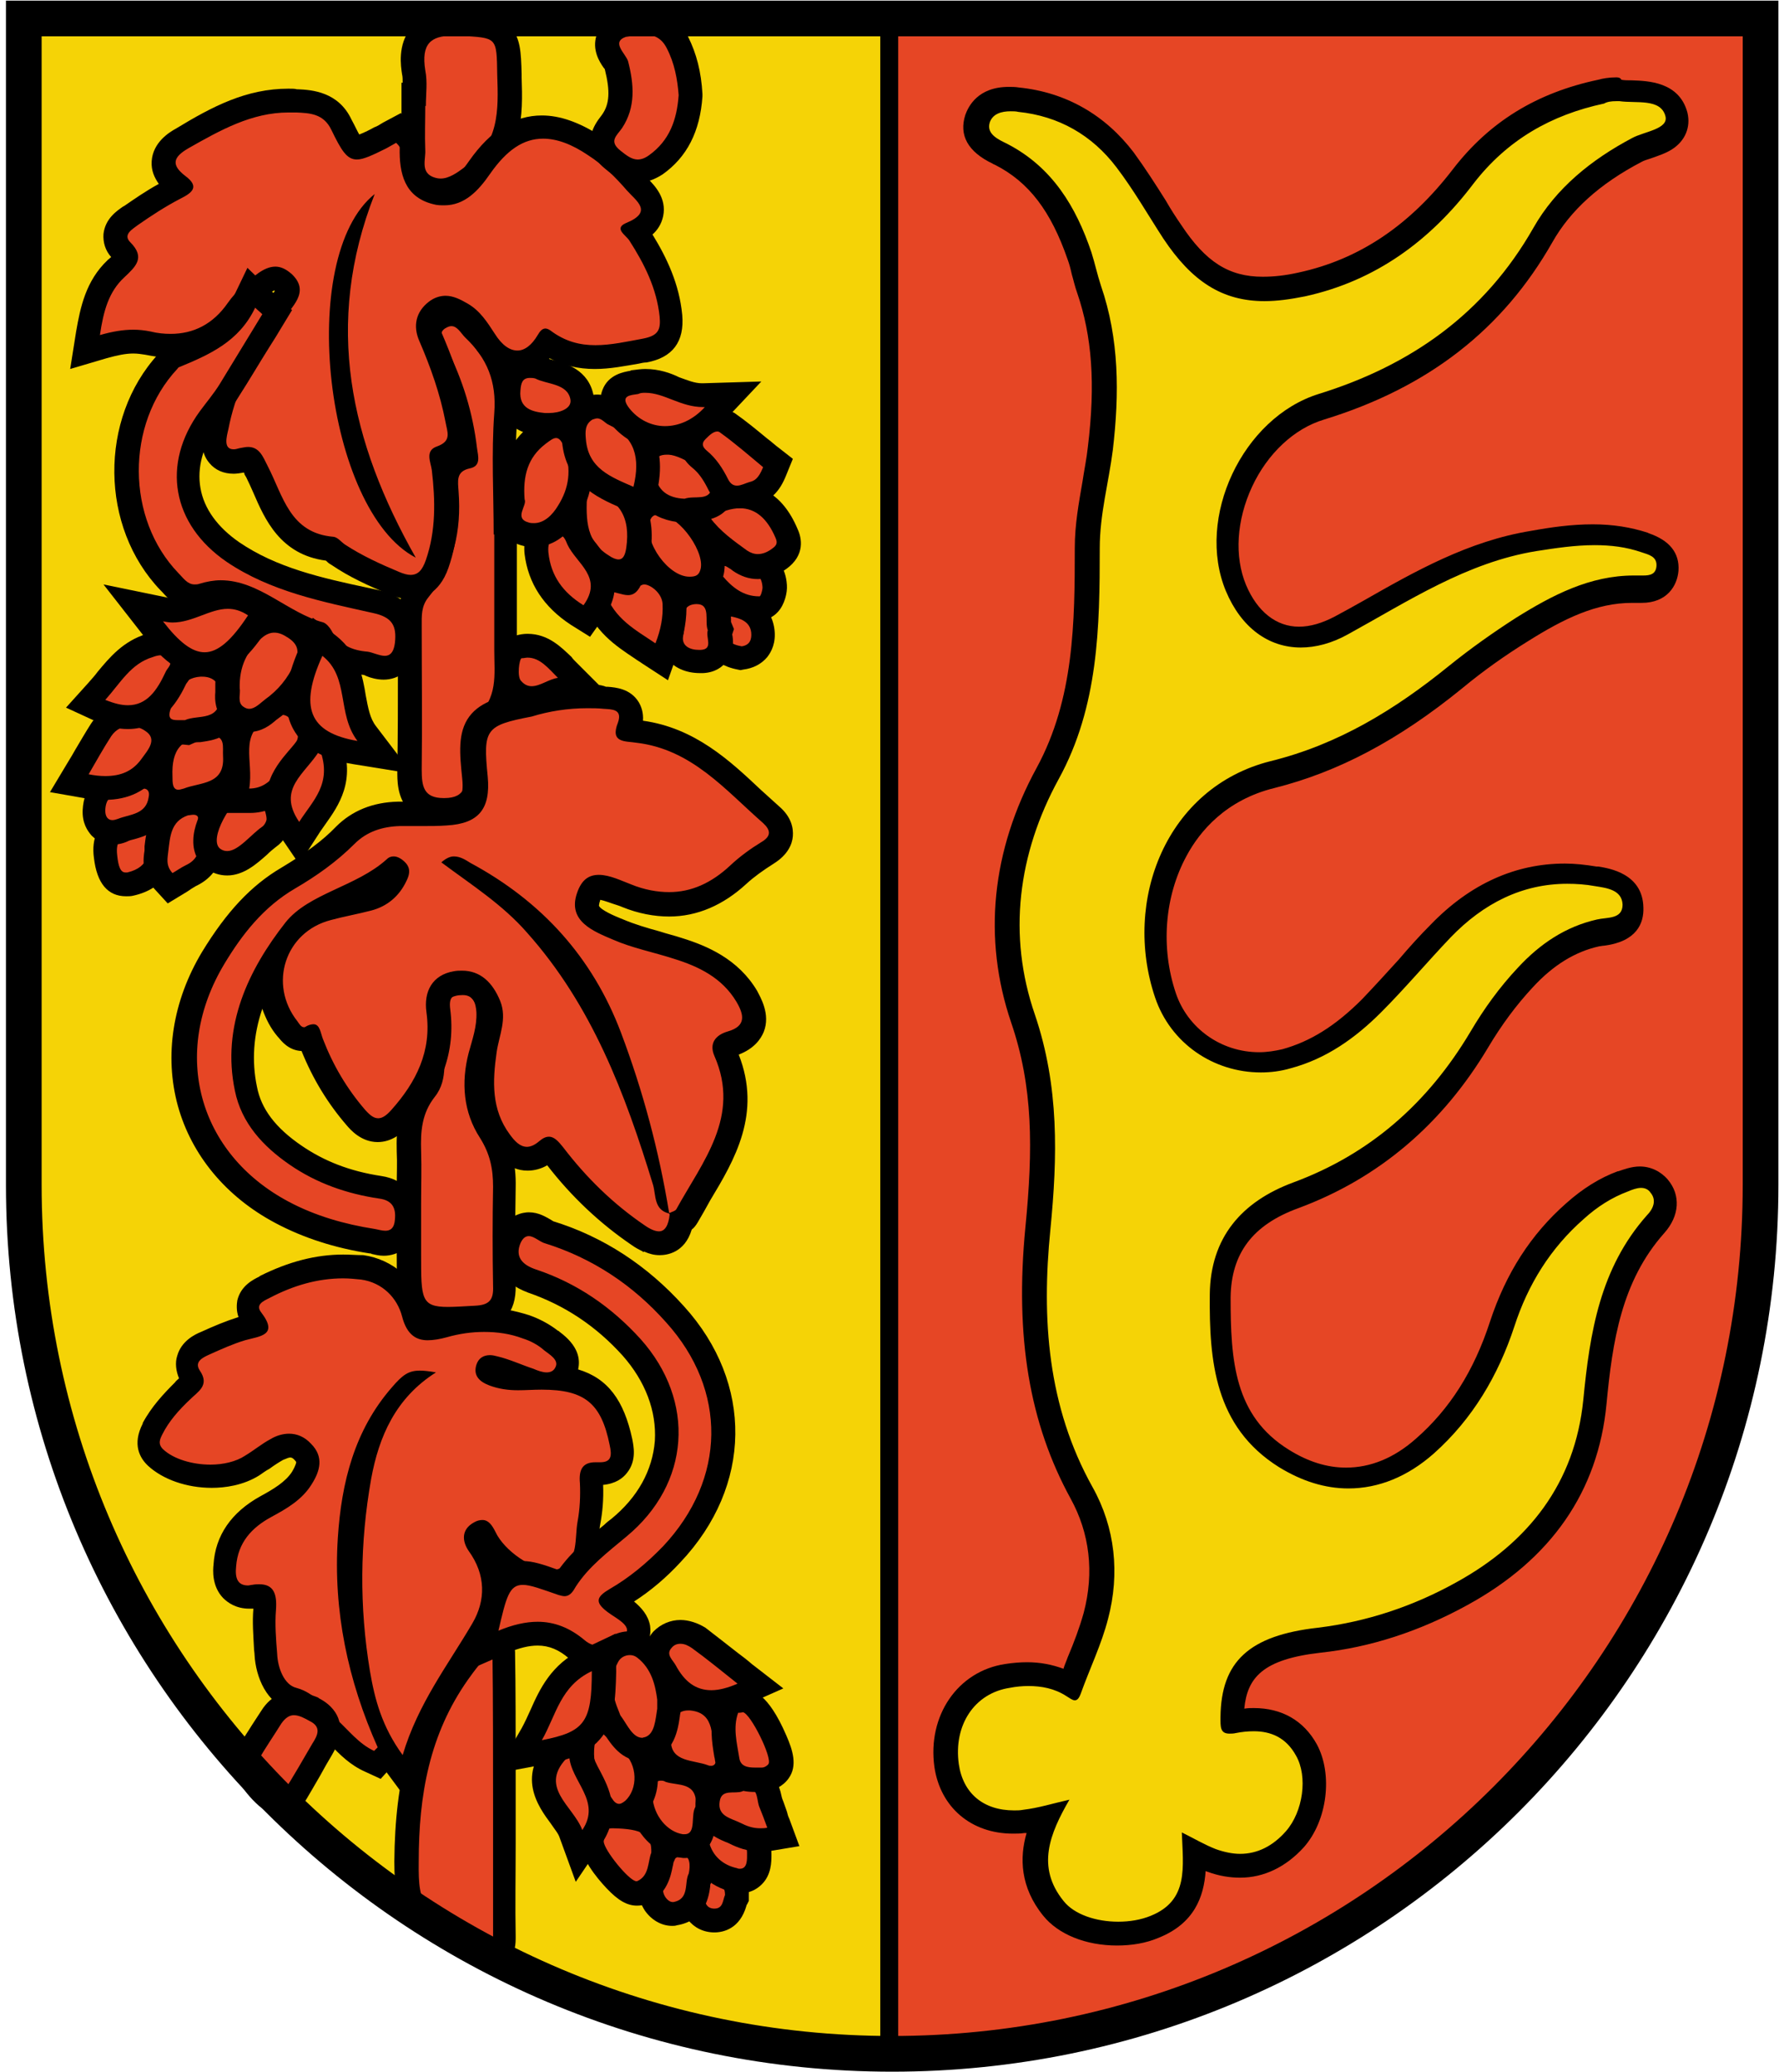 <?xml version="1.0" encoding="utf-8"?>
<!-- Generator: Adobe Illustrator 19.2.1, SVG Export Plug-In . SVG Version: 6.00 Build 0)  -->
<svg version="1.1" id="Layer_1" xmlns="http://www.w3.org/2000/svg" xmlns:xlink="http://www.w3.org/1999/xlink" x="0px" y="0px"
	 viewBox="0 0 299.1 348.2" style="enable-background:new 0 0 299.1 348.2;" xml:space="preserve">
<style type="text/css">
	.st0{fill:#E64625;stroke:#000000;stroke-width:3;}
	.st1{fill:#F5D306;}
	.st2{fill:#F5D306;stroke:#000000;stroke-width:3;}
	.st3{fill:#E64625;}
	.st4{fill:none;stroke:#000000;stroke-width:6;}
</style>
<g>
	<path class="st0" d="M149.5,3.1v342c0.2,0,0.3,0,0.5,0c80.6,0,146-65.4,146-146V3.1H149.5z"/>
	<g>
		<path class="st1" d="M187.8,324.8c-4.6,0-8.7-1.6-10.8-4.2c-4.3-5.3-3.4-10.6-1.3-15.3c-1.2,0.3-2.5,0.5-3.7,0.7
			c-0.6,0.1-1.1,0.1-1.7,0.1c-6.1,0-10.4-3.6-11.3-9.5c-1.1-7.6,3.2-14,10.2-15.1c1.2-0.2,2.3-0.3,3.4-0.3c2.7,0,5.1,0.6,7.2,1.8
			c0.5-1.3,1-2.6,1.5-3.9c1.1-2.7,2.1-5.2,2.8-7.8c1.9-7.3,1.1-14.4-2.4-20.6c-6.8-12.2-9.1-26.3-7.4-44.4c1-10.6,1.7-22.9-2.5-35.2
			c-4.6-13.6-3.2-27.8,4.1-41.2c6.6-12.1,6.6-25.8,6.7-37.9c0-3.8,0.6-7.3,1.3-10.8c0.3-1.9,0.7-3.9,0.9-5.9
			c1.3-10.9,0.7-19.2-1.9-26.7c-0.3-1-0.6-2-0.9-3c-0.2-0.9-0.5-1.8-0.8-2.6c-2.9-8.6-7-13.9-13.2-17.1l-0.4-0.2
			c-1.4-0.7-4.7-2.3-3.6-5.8c0.5-1.5,1.8-3.3,5.4-3.3c0.5,0,1,0,1.5,0.1c7.4,0.7,13.4,4.1,17.9,10.1c1.9,2.6,3.7,5.3,5.4,8
			c0.9,1.4,1.7,2.8,2.6,4.1c4.5,6.7,9.1,9.6,15.4,9.6c1.9,0,4-0.3,6.4-0.8c10.7-2.3,19.6-8.3,27.2-18.2c5.7-7.5,13.3-12.2,23.2-14.3
			c0.9-0.2,1.7-0.4,2.6-0.4c0.3,0,0.6,0,0.8,0.1c0.6,0.1,1.2,0.1,2,0.1c2.6,0.1,6.4,0.2,7.4,3.9c0.9,3.4-2.8,4.6-4.8,5.3
			c-0.7,0.2-1.4,0.5-1.9,0.7c-7.4,4-12.6,8.7-15.8,14.3c-8,14.1-20.2,23.6-37.3,28.9c-5.6,1.7-10.4,6.2-13.3,12.4
			c-2.9,6.1-3.3,12.7-1,18.1c2.2,5.3,6,8.3,10.7,8.3c2.2,0,4.5-0.7,6.9-2c1.6-0.9,3.3-1.8,4.9-2.7c8.5-4.8,17.3-9.8,27.4-11.5
			c3.2-0.5,6.6-1,10.1-1c3.1,0,5.9,0.4,8.6,1.3l0.2,0.1c1.1,0.4,3.8,1.2,3.6,4.2c-0.1,1.1-0.6,3.5-4.2,3.5c-0.2,0-0.5,0-0.7,0
			c-0.3,0-0.6,0-0.9,0c-6.5,0-12.2,2.7-18.7,6.8c-3.8,2.4-7.5,5.1-11.1,8c-10.6,8.6-20.4,13.8-30.8,16.4c-7,1.7-12.6,6-16.1,12.4
			c-4,7.2-4.7,16.5-1.9,24.7c2.3,6.7,8.6,11.3,15.9,11.3c1.5,0,3-0.2,4.5-0.6c5.1-1.3,9.6-4.2,14.3-8.9c2.2-2.2,4.3-4.5,6.3-6.7
			c1.7-1.9,3.5-3.9,5.4-5.8c6.2-6.4,13.3-9.6,21.1-9.6c1.6,0,3.3,0.1,5,0.4l0.3,0.1c1.9,0.3,5.9,1,5.9,5c0.1,3.8-3.4,4.2-4.9,4.4
			c-0.3,0-0.7,0.1-1,0.1c-4.5,1-8.6,3.5-12.3,7.5c-2.9,3.1-5.5,6.6-7.8,10.4c-7.4,12.5-17.8,21.3-30.9,26.2
			c-8.5,3.2-12.6,8.7-12.7,16.9c-0.1,10.8,0.7,21.1,10.7,27.3c3.5,2.2,7.1,3.3,10.6,3.3c4.6,0,9-1.8,13.1-5.4
			c5.8-5.2,10.1-11.9,12.9-20.5c2.6-7.8,6.6-14,12.2-19c2.6-2.3,5.3-3.9,8.1-5c0.9-0.3,1.9-0.7,2.9-0.7c1.3,0,2.4,0.5,3.2,1.5
			c1.5,1.8,1.3,4.2-0.6,6.4c-7.6,8.5-9.2,19-10.2,29.8c-1.4,14-8.9,24.9-22.4,32.3c-7.8,4.3-15.9,6.9-24,7.8
			c-12.1,1.4-14.6,6-14.7,13c0,0,0,0.5,0,0.7c0.1,0,0.2,0,0.3,0c1.2-0.2,2.3-0.4,3.4-0.4c3.9,0,7,1.8,8.9,5.1
			c2.4,4.2,1.5,11.1-1.9,15c-2.6,2.9-5.7,4.4-9.2,4.4c-1.5,0-3.2-0.3-4.8-0.9c-1-0.4-1.9-0.8-2.9-1.3c0.2,4.8-0.3,9.9-6.7,12.4
			C192.2,324.4,190,324.8,187.8,324.8z"/>
		<path d="M271.7,17c0.2,0,0.4,0,0.6,0c2.8,0.4,6.9-0.5,7.7,2.5c0.6,2.2-3.6,2.6-5.6,3.7c-6.8,3.6-12.8,8.4-16.6,15.1
			c-8.2,14.4-20.6,23.1-36.1,27.9c-12.8,4-20.7,20.8-15.6,33.1c2.6,6.2,7.2,9.5,12.6,9.5c2.5,0,5.2-0.7,7.9-2.2
			c10.2-5.6,20-12.1,31.7-14c3.2-0.5,6.5-1,9.8-1c2.7,0,5.3,0.3,7.9,1.2c1.2,0.4,2.6,0.7,2.5,2.3c-0.1,1.4-1.1,1.6-2.2,1.6
			c-0.2,0-0.4,0-0.6,0c-0.3,0-0.7,0-1,0c-7.4,0-13.7,3.3-19.8,7.1c-3.9,2.5-7.7,5.2-11.3,8.1c-9,7.3-18.6,13.2-30,16
			c-17.5,4.4-24.9,23.4-19.4,39.7c2.6,7.7,9.8,12.6,17.8,12.6c1.6,0,3.3-0.2,5-0.7c6-1.6,10.9-5.1,15.2-9.4c4-4,7.7-8.4,11.7-12.6
			c5.5-5.7,12-9,19.6-9c1.5,0,3.1,0.1,4.7,0.4c1.9,0.3,4.5,0.6,4.6,3.1c0,2.5-2.6,2.1-4.3,2.5c-5.3,1.2-9.6,4.1-13.3,8.1
			c-3.1,3.3-5.7,6.9-8,10.8c-7.1,11.9-16.8,20.5-29.8,25.3c-8.6,3.2-13.9,9.2-14,18.8c-0.1,11.2,0.8,22.2,11.6,29
			c3.9,2.4,7.8,3.6,11.7,3.6c5.1,0,10-2,14.4-5.9c6.5-5.8,10.8-13.1,13.5-21.3c2.3-7.1,6.1-13.2,11.7-18.1c2.2-2,4.7-3.6,7.4-4.6
			c0.7-0.3,1.5-0.6,2.2-0.6c0.6,0,1.2,0.2,1.6,0.8c1.1,1.3,0.4,2.8-0.6,3.8c-7.9,8.9-9.6,19.7-10.7,31c-1.4,14-9.2,24-21.4,30.7
			c-7.2,4-15,6.6-23.2,7.6c-11.6,1.3-16.3,5.7-16.4,15c0,1.6-0.1,2.8,1.5,2.8c0.3,0,0.7,0,1.1-0.1c1-0.2,2-0.3,3-0.3
			c2.8,0,5.4,1,7.1,4.1c2,3.5,1.2,9.4-1.7,12.7c-2.2,2.5-4.8,3.8-7.7,3.8c-1.3,0-2.7-0.3-4.1-0.8c-1.8-0.7-3.5-1.7-5.7-2.8
			c0.2,5.8,1.2,11.4-5.2,14c-1.7,0.7-3.6,1-5.5,1c-3.7,0-7.4-1.2-9.2-3.5c-4.6-5.7-2.3-11.3,1-17c-2.7,0.6-5.2,1.4-7.8,1.7
			c-0.5,0.1-1,0.1-1.5,0.1c-5.2,0-8.6-2.9-9.3-7.8c-0.9-6.5,2.6-11.9,8.6-12.8c1-0.2,2.1-0.3,3.1-0.3c2.2,0,4.4,0.4,6.4,1.7
			c0.5,0.3,1,0.7,1.4,0.7c0.4,0,0.7-0.3,1-1.1c1.5-4.2,3.5-8.3,4.6-12.6c2-7.6,1.2-15.3-2.6-22.1c-7.6-13.6-8.6-28.3-7.1-43.3
			c1.2-12.2,1.5-24-2.6-36.1c-4.6-13.3-2.9-27,4-39.6c6.7-12.2,6.9-25.6,6.9-38.8c0-5.7,1.5-11,2.2-16.5c1.1-9.4,1.1-18.6-2-27.6
			c-0.6-1.8-1-3.7-1.6-5.6c-2.6-7.7-6.6-14.3-14.1-18.2c-1.4-0.7-3.6-1.6-3-3.6c0.5-1.5,2-1.9,3.5-1.9c0.5,0,0.9,0,1.3,0.1
			c6.8,0.7,12.4,3.9,16.5,9.3c2.9,3.8,5.3,8,7.9,12c4.8,7.2,9.9,10.5,17,10.5c2.1,0,4.3-0.3,6.8-0.8c11.9-2.6,21.1-9.4,28.3-18.9
			c5.7-7.4,13.1-11.6,22-13.5C270.2,17.1,270.9,17,271.7,17 M271.7,13c-1.2,0-2.3,0.2-3,0.4c-10.4,2.2-18.3,7.1-24.4,15
			c-7.3,9.5-15.8,15.2-26,17.4c-2.2,0.5-4.2,0.7-6,0.7c-5.7,0-9.6-2.5-13.7-8.7c-0.9-1.3-1.8-2.7-2.6-4.1c-1.7-2.7-3.5-5.5-5.4-8.1
			c-4.8-6.3-11.4-10.1-19.3-10.9c-0.6-0.1-1.2-0.1-1.7-0.1c-5.2,0-6.8,3.3-7.3,4.7c-1.1,3.4,0.4,6.2,4.6,8.2
			c0.1,0.1,0.2,0.1,0.4,0.2c5.7,2.9,9.4,7.8,12.2,15.9c0.3,0.8,0.5,1.6,0.7,2.5c0.3,1,0.5,2,0.9,3.1c2.5,7.3,3.1,15.3,1.8,25.9
			c-0.2,1.9-0.6,3.8-0.9,5.8c-0.6,3.5-1.3,7.2-1.3,11.2c0,12.4-0.1,25.3-6.4,36.9c-7.6,13.9-9.1,28.7-4.3,42.8
			c3.7,10.8,3.7,21.2,2.4,34.4c-1.8,18.5,0.7,33,7.6,45.6c3.2,5.8,4,12.4,2.2,19.2c-0.7,2.5-1.6,4.9-2.7,7.5
			c-0.2,0.6-0.5,1.2-0.7,1.9c-1.9-0.7-3.9-1.1-6.1-1.1c-1.2,0-2.4,0.1-3.7,0.3c-8,1.2-13.1,8.7-11.9,17.3c1,6.8,6.2,11.2,13.2,11.2
			c0.6,0,1.3,0,1.9-0.1c0.1,0,0.3,0,0.4,0c-1.2,4.1-1.1,9.1,2.8,13.9c2.5,3.1,7.1,5,12.4,5c2.5,0,4.9-0.4,7-1.3
			c6-2.4,7.6-6.9,7.9-11.2c0.1,0,0.2,0.1,0.3,0.1c1.9,0.7,3.7,1,5.5,1c4,0,7.7-1.8,10.7-5.1c4-4.5,4.9-12.3,2.2-17.3
			c-2.2-4-5.9-6.1-10.6-6.1c-0.5,0-1,0-1.6,0.1c0.5-5.2,3.1-8.3,12.8-9.4c8.4-0.9,16.7-3.6,24.7-8c14.1-7.7,22-19.1,23.4-33.8
			c1-10.5,2.5-20.6,9.7-28.7c2.6-2.9,2.8-6.4,0.6-9c-1.2-1.4-2.9-2.2-4.7-2.2c-1.4,0-2.7,0.5-3.6,0.8l-0.1,0c-3,1.1-5.9,2.9-8.7,5.4
			c-5.9,5.2-10.1,11.7-12.8,19.9c-2.7,8.3-6.8,14.7-12.4,19.6c-3.7,3.3-7.7,4.9-11.8,4.9c-3.2,0-6.4-1-9.6-3
			c-9.2-5.7-9.8-15-9.8-25.6c0.1-7.4,3.7-12.2,11.4-15c13.5-5,24.2-14.1,31.9-27c2.2-3.7,4.7-7.1,7.5-10.1c3.4-3.7,7.1-6,11.2-6.9
			c0.2,0,0.5-0.1,0.8-0.1c5.5-0.7,6.7-3.8,6.6-6.4c-0.1-5.7-5.7-6.6-7.6-6.9l-0.3,0c-1.8-0.3-3.6-0.5-5.3-0.5
			c-8.3,0-15.9,3.4-22.5,10.2c-1.9,1.9-3.7,3.9-5.4,5.9c-2,2.2-4.1,4.5-6.2,6.7c-4.5,4.5-8.7,7.1-13.4,8.4c-1.3,0.3-2.6,0.5-3.9,0.5
			c-6.4,0-12-4-14-9.9c-2.6-7.7-1.9-16.3,1.8-23.1c2.2-4.1,6.6-9.4,14.8-11.4c10.7-2.7,20.8-8,31.6-16.8c3.5-2.9,7.2-5.5,10.9-7.8
			c6.2-3.9,11.6-6.5,17.6-6.5c0.3,0,0.5,0,0.8,0c0.3,0,0.5,0,0.8,0c4.3,0,6-2.9,6.2-5.4c0.2-3-1.5-5.1-5-6.3l-0.2-0.1
			c-2.8-0.9-5.8-1.4-9.2-1.4c-3.6,0-7.1,0.5-10.4,1.1c-10.5,1.7-19.5,6.8-28.1,11.7c-1.6,0.9-3.2,1.8-4.9,2.7
			c-2.1,1.1-4.1,1.7-6,1.7c-3.8,0-7-2.5-8.9-7c-2-4.8-1.6-10.9,1-16.5c2.6-5.6,7.1-9.8,12.1-11.3c17.6-5.4,30.1-15.2,38.4-29.8
			c3-5.3,7.9-9.8,15-13.5c0.3-0.2,1-0.4,1.6-0.6c1.1-0.4,2.4-0.8,3.5-1.5c2.2-1.4,3.2-3.7,2.6-6.2c-1.4-5.2-6.7-5.3-9.3-5.4
			c-0.7,0-1.3,0-1.8-0.1C272.4,13,272,13,271.7,13L271.7,13z"/>
	</g>
</g>
<g>
	<path class="st2" d="M4,3.1v196c0,80.4,65.2,145.8,145.5,146V3.1H4z"/>
	<g>
		<g>
			<g>
				<g>
					<path class="st3" d="M74.6,136.1c-1.9,0-3.2-0.5-4.2-1.5c-1.4-1.4-1.5-3.5-1.5-5.3c0.1-5.7,0.1-11.4,0.1-17c0-2.4,0-4.7,0-7.1
						l0-0.4c0-1.7,0-3.8,1.6-5.7c3.7-4.4,5.2-9.8,4.7-16.4l0-0.4c-0.1-1.5-0.4-4.6,3.4-5.5c0-0.2-0.1-0.4-0.1-0.6
						c0-0.2-0.1-0.4-0.1-0.6c-0.6-5.5-2.3-10.9-4.9-16.1c-0.1-0.1-0.2-0.3-0.2-0.4c-0.5-0.9-2-3.5,0.5-5.4c0.7-0.5,1.5-0.8,2.2-0.8
						c1.6,0,2.6,1.2,3.2,1.9c0.1,0.2,0.3,0.4,0.4,0.5c4.2,4,6,8.5,5.5,14.3c-0.4,4.6-0.3,9.4-0.2,14.1c0,1.4,0,2.8,0.1,4.2h0.1
						l0,7.8c0,4.6,0,9.2,0,13.7c0,0.6,0,1.1,0,1.7c0.1,3.6,0.2,7.8-4,11.2c-1.2,1-1.1,3.3-1,5.5c0,0.4,0,0.8,0.1,1.3
						c0.1,1.9,0.2,4.1-1.3,5.6c-1,1-2.4,1.5-4.2,1.6L74.6,136.1z"/>
					<path d="M75.9,54.8c1,0,1.6,1.2,2.3,1.9c3.7,3.5,5.3,7.4,4.9,12.7C82.6,76.2,83,83,83,89.8c0,0,0.1,0,0.1,0c0,6.5,0,13,0,19.5
						c0,4,0.7,8.1-3.2,11.3c-2.3,1.9-1.7,5.4-1.6,8.4c0.1,2.6,0.2,5.1-3.6,5.1c0,0-0.1,0-0.1,0c-3.4,0-3.7-2-3.7-4.8
						c0.1-8,0-16.1,0-24.1c0-1.7-0.1-3.3,1.1-4.8c4.3-5.2,5.6-11.3,5.1-17.8c-0.1-1.7-0.5-3.4,1.9-3.9c1.9-0.4,1.4-2,1.2-3.4
						c-0.7-5.9-2.4-11.5-5.1-16.8c-0.5-1.1-1.6-2.4-0.3-3.3C75.3,54.9,75.6,54.8,75.9,54.8 M75.9,50.8L75.9,50.8
						c-1.2,0-2.3,0.4-3.4,1.2c-1.5,1.1-3.6,3.6-1.1,8c0.1,0.1,0.1,0.2,0.2,0.4c2.5,4.9,4,10,4.7,15.1c-2.4,1.2-3.5,3.6-3.2,7
						c0,0.1,0,0.3,0,0.4c0.5,6.1-0.9,11-4.2,15c-2.1,2.5-2,5.2-2,7l0,0.4c0,2.4,0,4.7,0,7.1c0,5.6,0,11.3-0.1,17
						c0,1.6-0.1,4.6,2,6.8c1.3,1.4,3.2,2.1,5.6,2.1l0.2,0c2.4,0,4.3-0.8,5.6-2.2c2.1-2.2,2-5,1.9-7l0-0.1c0-0.4,0-0.9-0.1-1.3
						c-0.1-1.1-0.2-3.5,0.2-3.9c4.9-4,4.8-9.1,4.7-12.8c0-0.5,0-1.1,0-1.6c0-4.6,0-9.2,0-13.7c0-1.9,0-3.9,0-5.8v-4l-0.1,0
						c0-0.7,0-1.5,0-2.2c-0.1-4.8-0.2-9.3,0.2-13.9c0.5-6.3-1.5-11.6-6.2-15.9c0,0-0.2-0.2-0.3-0.3C80,52.6,78.5,50.8,75.9,50.8
						L75.9,50.8z"/>
				</g>
				<g>
					<path class="st3" d="M82.4,329c-0.7,0-1.3-0.3-2-0.7c-0.4-0.2-0.9-0.5-1.5-0.8l-0.1-0.1l-1.4-0.8c-7.8-4.6-9.1-5.6-9.1-13.9
						c0.1-13.5,2.7-23.3,8.7-31.7c3.7-5.3,4.7-5.3,5.5-5.3c1.2,0,2.1,1,2.2,2.2c0.1,5.2,0.1,13.5,0.1,20.1c0,2.1,0,9.7,0,11.7
						c0,5.1,0,10.4,0,15.6c0,0.9,0,2.1-0.8,2.9C83.6,328.8,83,329,82.4,329z"/>
					<path d="M82.6,277.8c0.1,0,0.2,0.1,0.2,0.3c0.1,6.8,0.1,18.8,0.1,25.6c0,7.3,0,14.5,0,21.8c0,1.1-0.1,1.5-0.4,1.5
						c-0.4,0-1.2-0.6-2.8-1.3c-8.5-5-9.4-5.1-9.3-12.9c0-11.2,1.8-21.4,8.3-30.6C79.4,281.2,81.9,277.8,82.6,277.8 M82.6,273.8
						L82.6,273.8L82.6,273.8c-2,0-3.5,0.9-7.2,6.1c-6.2,8.8-9,18.9-9.1,32.9c0,9.3,2.1,10.9,10,15.7l1.2,0.7l0.2,0.1l0.2,0.1
						c0.6,0.2,1,0.5,1.4,0.7c0.8,0.4,1.7,0.9,3,0.9c1.2,0,2.2-0.4,3-1.3c1.4-1.4,1.4-3.2,1.4-4.3c-0.1-5.2,0-10.5,0-15.6
						c0-2,0-4.1,0-6.1c0-1.6,0-3.5,0-5.6c0-6.6,0-14.9-0.1-20.1C86.7,275.6,84.9,273.8,82.6,273.8L82.6,273.8z"/>
				</g>
				<g>
					<path class="st3" d="M75.3,221.6c-1.6,0-4.5,0-5.8-2.8c-0.7-1.6-0.7-3.8-0.7-7.8l0-8.8c0-0.9,0-1.8,0-2.7c0-2,0-4,0-6
						c-0.1-3.2,0-7,2.7-10.4c1.3-1.7,1.2-3.9,1.1-6.4c0-0.9-0.1-1.8,0-2.8c0-0.5,0-1.1,0-1.6c0-0.9,0-1.8,0-2.7
						c0.3-2.7,2.3-4.4,5.2-4.4c1.5,0,4.1,0.6,4.3,4.8c0.1,2.2-0.5,4.2-1,6.1c-0.1,0.4-0.2,0.9-0.3,1.3c-1.2,4.8-0.7,9.1,1.7,12.7
						c1.8,2.8,2.6,5.7,2.5,9.4c-0.1,5.7-0.1,11.2,0,16.6c0.1,3.5-1.5,5.1-5,5.4l-0.3,0C77.8,221.5,76.4,221.6,75.3,221.6z"/>
					<path d="M77.8,167.2C77.8,167.2,77.8,167.2,77.8,167.2c1.8,0,2.2,1.4,2.3,2.9c0.1,2.4-0.7,4.6-1.3,6.8c-1.3,5-0.9,10,1.9,14.3
						c1.7,2.7,2.2,5.2,2.2,8.2c-0.1,5.6-0.1,11.1,0,16.7c0.1,2.3-0.6,3.2-3.1,3.3c-1.9,0.1-3.3,0.2-4.5,0.2c-4.5,0-4.5-1.4-4.5-8.6
						c0-2.9,0-5.9,0-8.8s0.1-5.9,0-8.8c-0.1-3.3,0.1-6.3,2.3-9.1c2.4-3,1.4-6.8,1.5-10.3c0-1.4-0.1-2.8,0-4.2
						C74.7,167.9,76.1,167.2,77.8,167.2 M77.8,163.2L77.8,163.2c-4,0-6.9,2.5-7.2,6.2c-0.1,1.1-0.1,2.1-0.1,2.9c0,0.5,0,1,0,1.5
						c0,1,0,2,0,2.9c0.1,2.4,0.1,4-0.7,5.1c-2.9,3.8-3.2,7.9-3.1,11.7c0.1,1.9,0,3.9,0,5.9c0,0.9,0,1.8,0,2.7l0,2.7l0,6.1
						c0,4.1,0,6.6,0.9,8.7c1.8,4,6,4,7.6,4c1.2,0,2.6-0.1,4.4-0.2l0.3,0c4.6-0.3,6.9-2.8,6.8-7.4c-0.1-5.3-0.1-10.9,0-16.5
						c0.1-4.1-0.8-7.4-2.8-10.5c-2-3.1-2.5-6.8-1.4-11.1c0.1-0.4,0.2-0.8,0.3-1.3c0.5-2,1.2-4.2,1.1-6.7
						C83.8,163.6,78.8,163.2,77.8,163.2L77.8,163.2L77.8,163.2L77.8,163.2z"/>
				</g>
				<g>
					<path class="st3" d="M74.1,32c-0.7,0-1.5-0.2-2.2-0.5c-2.9-1.2-2.6-4-2.4-5.3c0-0.4,0.1-0.7,0.1-1c-0.1-1.8-0.1-3.6-0.1-5.3
						c0-0.7,0-1.5,0-2.2v-2h0.2c0.1-1.3,0.1-2.5-0.1-3.7c-0.3-1.8-0.5-4.3,1.1-6.1c1.5-1.8,3.9-2,5.5-2c0.4,0,0.9,0,1.3,0l0.8,0
						c6.5,0.4,7.2,1.3,7.4,8.2l0,0.7c0.2,5.9,0.3,12.6-6.4,16.9L78.9,30C77.6,30.9,76,32,74.1,32z"/>
					<path d="M76.1,6c0.4,0,0.8,0,1.2,0c6.3,0.4,6.2,0.1,6.3,6.6c0.2,5.9,0.4,11.7-5.5,15.5C76.9,29,75.5,30,74.1,30
						c-0.5,0-0.9-0.1-1.4-0.3c-2-0.9-1.1-3-1.2-4.5c-0.1-2.5,0-4.9,0-7.4c0,0,0.1,0,0.1,0c0-2,0.3-4-0.1-6C70.8,7.4,72.4,6,76.1,6
						 M76.1,2L76.1,2c-1.2,0-4.8,0-7,2.7c-2.3,2.8-1.7,6.5-1.5,7.8c0.1,0.4,0.1,0.9,0.1,1.4l-0.2,0v4c0,0.7,0,1.4,0,2.2
						c0,1.8,0,3.6,0.1,5.5c0,0.1,0,0.4-0.1,0.6c-0.1,1.4-0.6,5.5,3.6,7.3c1,0.4,2,0.6,3,0.6c2.5,0,4.5-1.3,6-2.2l0.3-0.2
						c7.7-4.9,7.5-12.5,7.3-18.7l0-0.3l0-0.3c-0.1-3.7-0.2-5.9-1.8-7.8c-1.8-2-4.2-2.2-7.5-2.4l-0.8,0C77,2,76.6,2,76.1,2L76.1,2z"
						/>
				</g>
			</g>
			<g>
				<g>
					<path class="st3" d="M110.8,208.6c-1.1,0-2.2-0.4-3.5-1.4c-5.3-3.6-10-8.2-14.2-13.5c-0.4-0.5-0.7-0.8-0.8-1
						c-0.1,0-0.2,0.1-0.3,0.3c-1.1,0.9-2.2,1.4-3.3,1.4c-2.4,0-3.9-2.1-4.5-3c-3.5-4.8-3.3-10.2-2.6-15.3c0.1-0.9,0.3-1.7,0.5-2.5
						c0.4-1.9,0.8-3.5,0.2-5.1c-1.5-3.9-3.8-3.9-4.6-3.9c-0.3,0-0.7,0-1.1,0.1c-2.3,0.4-3.3,2-3,4.7c0.9,6.5-1.3,12.4-6.5,18
						c-0.9,0.9-2.1,2-3.7,2c-1.7,0-2.9-1.2-3.7-2.1c-3.2-3.7-5.6-7.8-7.4-12.5c-0.1-0.3-0.2-0.6-0.3-0.9c0,0,0,0,0,0
						c-0.3,0.2-0.7,0.2-1.1,0.2c-1.4,0-2.2-1-2.5-1.6l-0.1-0.2c-2.7-3.4-3.6-7.7-2.3-11.7c-4.6,7.5-6.2,14.6-4.7,21.8
						c0.9,4.3,3.5,7.8,8.4,11.2c4,2.8,8.7,4.5,14.2,5.4c2.1,0.3,4.6,1.6,4.3,5.7c-0.3,3.5-2.8,3.8-3.6,3.8c-0.6,0-1.1-0.1-1.6-0.2
						c-0.2,0-0.3-0.1-0.5-0.1c-5.6-0.8-10.7-2.5-15.2-4.8c-7.8-4.1-13.3-10.7-15.4-18.4c-2.2-7.9-0.8-16.5,3.9-24.3
						c3.8-6.4,7.7-10.5,12.6-13.4c4.1-2.4,7.1-4.7,9.6-7.2c2.3-2.3,5.3-3.5,9-3.6c0.7,0,1.5,0,2.2,0l1.8,0c1.2,0,2.6,0,3.9-0.1
						c2.1-0.1,3.5-0.6,4.2-1.5c0.7-0.9,1-2.4,0.7-4.6c-1-9,0.2-10.6,9-12.3c2.7-0.5,6.3-1.2,10-1.2c1,0,2,0,3,0.1l0.3,0
						c1.1,0.1,2.7,0.2,3.6,1.6c0.6,0.9,0.6,2,0.1,3.3c-0.1,0.2-0.1,0.4-0.2,0.5c0.3,0,0.6,0.1,0.8,0.1c0.3,0,0.6,0,0.8,0.1
						c8.4,1,13.9,6.2,19.2,11.2c1,1,2.1,1.9,3.1,2.9c1.2,1.1,1.7,2.2,1.6,3.4c-0.1,1.2-0.9,2.2-2.2,3.1c-2,1.2-3.6,2.4-4.9,3.6
						c-3.5,3.3-7.4,5-11.6,5c-2.3,0-4.7-0.5-7.2-1.5c-0.3-0.1-0.5-0.2-0.8-0.3c-1.3-0.5-2.7-1.1-3.8-1.1c-0.5,0-1.2,0-1.8,1.7
						c-0.8,2.4,0.4,3.4,4.6,5.2l0.5,0.2c2,0.9,4.1,1.5,6.4,2.1c1.2,0.3,2.4,0.7,3.6,1.1c4.1,1.3,8.7,3.3,11.6,8.1
						c0.8,1.3,1.7,3.2,1,5.1c-0.5,1.3-1.7,2.3-3.5,2.8c-0.8,0.2-1.1,0.5-1.2,0.7c0,0.1,0,0.3,0.2,0.8c4.2,9.6-0.3,17.1-4.3,23.8
						c-0.7,1.2-1.5,2.5-2.2,3.7c-0.3,0.5-0.6,0.8-1,1C113.7,208.1,111.9,208.6,110.8,208.6z M90.4,155.5c4.9,5.6,8.7,11.7,11.9,18.1
						C99.7,166.6,95.7,160.6,90.4,155.5z M66,145.7c-2.5,2.3-5.6,3.7-8.6,5.1c-1.6,0.8-3.2,1.5-4.6,2.3c0.7-0.3,1.3-0.5,2.1-0.7
						c1.1-0.3,2.2-0.5,3.3-0.8c1.2-0.3,2.3-0.5,3.5-0.8c2.1-0.6,3.6-1.8,4.6-3.8c0.3-0.6,0.3-0.8,0.3-0.8
						C66.4,145.9,66.2,145.7,66,145.7z"/>
					<path d="M98.7,119c0.9,0,1.9,0,2.8,0.1c1.3,0.1,3.2,0,2.4,2.3c-1.4,3.5,1.3,3.1,3.1,3.4c9.3,1.1,14.9,7.9,21.3,13.5
						c1.3,1.2,1.4,2.2-0.3,3.2c-1.8,1.1-3.6,2.4-5.2,3.9c-3.2,3-6.6,4.5-10.3,4.5c-2,0-4.2-0.4-6.4-1.3c-1.6-0.6-3.6-1.6-5.4-1.6
						c-1.6,0-2.9,0.7-3.7,3.1c-1.6,4.7,2.8,6.4,6.1,7.8c3.2,1.4,6.8,2.1,10.2,3.2c4.2,1.3,8.1,3.2,10.5,7.2c1.3,2.2,1.7,4.1-1.4,5
						c-2.1,0.6-3.2,2-2.3,4.1c4.5,10.2-2,17.8-6.4,25.8c-0.2,0.3-0.7,0.4-1.1,0.6c0,0,0,0,0,0c0,0,0,0-0.1,0
						c-1.7-10.4-4.4-20.5-8.1-30.3c-4.8-12.7-13.4-22.1-25.3-28.5c-0.8-0.5-1.7-1.1-2.8-1.1c-0.6,0-1.3,0.3-2.1,1
						c5.1,3.8,10.3,7.1,14.4,11.8c10.9,12.2,16.5,27,21.2,42.4c0.5,1.7,0.1,4.2,2.7,4.8c0,0,0,0,0,0.1c0,0,0,0,0.1,0
						c-0.2,1.9-0.8,2.9-1.8,2.9c-0.6,0-1.4-0.3-2.4-1c-5.3-3.6-9.8-8-13.7-13.1c-0.8-1-1.5-1.8-2.4-1.8c-0.5,0-1,0.2-1.7,0.8
						c-0.7,0.6-1.4,0.9-2,0.9c-1.2,0-2.1-1-2.9-2.1c-3.1-4.2-2.9-8.9-2.2-13.8c0.4-2.8,1.8-5.6,0.6-8.6c-1.3-3.2-3.4-5.1-6.4-5.1
						c-0.5,0-0.9,0-1.4,0.1c-3.6,0.6-5.1,3.4-4.6,6.9c0.9,6.5-1.7,11.7-5.9,16.4c-0.8,0.9-1.5,1.4-2.2,1.4c-0.7,0-1.3-0.4-2.2-1.4
						c-3.1-3.6-5.4-7.5-7.1-11.9c-0.4-1-0.5-2.5-1.6-2.5c-0.3,0-0.8,0.1-1.3,0.4c-0.1,0.1-0.2,0.1-0.3,0.1c-0.5,0-0.8-0.6-1.1-1
						c-4.9-6.2-2.1-15,5.6-17c2.2-0.6,4.5-1,6.8-1.6c2.7-0.7,4.7-2.4,5.9-4.9c0.5-1,0.8-2,0-3c-0.6-0.7-1.4-1.2-2.1-1.2
						c-0.4,0-0.8,0.1-1.2,0.5c-5.1,4.6-13.1,5.7-17,10.6c-6.2,7.9-10.8,17.4-8.5,28.3c1.1,5.4,4.7,9.3,9.2,12.4
						c4.5,3.1,9.6,4.9,15.1,5.7c2.1,0.3,2.8,1.5,2.6,3.5c-0.1,1.5-0.8,1.9-1.6,1.9c-0.6,0-1.2-0.2-1.8-0.3c-5.1-0.8-10-2.2-14.5-4.6
						c-15.2-8.1-19.8-24.9-10.8-39.9c3-5,6.6-9.6,11.9-12.7c3.6-2.1,7-4.5,10-7.5c2.1-2.1,4.7-2.9,7.6-3c0.7,0,1.4,0,2.1,0
						c0.6,0,1.2,0,1.8,0c1.3,0,2.7,0,4-0.1c5.4-0.3,7.4-2.8,6.9-8.2c-0.8-8-0.4-8.6,7.4-10.1C92.3,119.5,95.5,119,98.7,119
						 M98.7,115c-3.9,0-7.6,0.6-10.4,1.2c-3.8,0.8-7.4,1.5-9.4,4.2c-2,2.7-1.6,6.4-1.2,10.3c0.2,1.8,0,2.7-0.3,3.1
						c-0.3,0.3-1.1,0.7-2.8,0.8c-1.2,0.1-2.5,0.1-3.7,0.1l-0.9,0l-0.9,0c-0.7,0-1.5,0-2.2,0c-4.2,0.1-7.7,1.5-10.4,4.2
						c-2.3,2.4-5.2,4.5-9.2,6.9c-5.1,3-9.2,7.4-13.3,14.1c-5,8.3-6.4,17.5-4.1,25.9c2.3,8.3,8.1,15.3,16.4,19.7
						c4.7,2.5,10,4.2,15.8,5.1c0.1,0,0.3,0,0.4,0.1c0.5,0.1,1.2,0.3,2,0.3c2.4,0,5.3-1.5,5.6-5.6c0.3-4.3-1.9-7.2-6-7.8
						c-5.3-0.8-9.6-2.5-13.4-5.1c-4.4-3-6.8-6.2-7.5-9.9c-0.9-4.3-0.6-8.7,0.9-13.1c0.6,1.7,1.4,3.3,2.6,4.7l0.1,0.1
						c0.5,0.6,1.7,2.2,3.9,2.3c1.9,4.7,4.4,8.8,7.6,12.5c0.6,0.7,2.4,2.8,5.2,2.8c2.4,0,4.1-1.5,5.2-2.7c5.6-6.1,7.9-12.5,7-19.6
						c-0.3-2.2,0.6-2.3,1.3-2.5c0.3,0,0.5-0.1,0.7-0.1c0.5,0,1.7,0,2.7,2.6c0.4,1,0.2,2.1-0.3,3.9c-0.2,0.9-0.4,1.7-0.6,2.7
						c-0.8,5.5-1,11.4,3,16.7c0.8,1,2.8,3.8,6.2,3.8c1.1,0,2.3-0.3,3.3-0.9c4.1,5.3,8.9,9.8,14.2,13.4c0.7,0.5,1.3,0.8,1.9,1.1
						l0,0.1l0.2-0.1c0.9,0.4,1.7,0.6,2.6,0.6c1.1,0,4.2-0.3,5.4-4.3c0.4-0.3,0.7-0.7,1-1.2c0.7-1.2,1.4-2.4,2.1-3.7
						c4.1-6.8,8.7-14.6,4.8-24.5c2.6-1,3.7-2.6,4.2-3.8c1.2-3-0.6-5.9-1.1-6.9c-3.2-5.4-8.5-7.6-12.7-8.9c-1.2-0.4-2.5-0.7-3.7-1.1
						c-2.2-0.6-4.2-1.2-6.1-2l-0.5-0.2c-1-0.4-3.3-1.4-3.6-2.1c0,0,0,0,0,0c0,0,0-0.2,0.1-0.6c0.1-0.2,0.1-0.3,0.1-0.4
						c0.7,0.1,1.9,0.6,2.9,0.9c0.3,0.1,0.6,0.2,0.8,0.3c2.7,1.1,5.4,1.6,7.9,1.6c4.7,0,9.1-1.9,13-5.5c1.2-1.1,2.7-2.2,4.6-3.4
						c2.4-1.5,3.1-3.3,3.2-4.6c0.1-1.3-0.2-3.2-2.3-5c-1-0.9-2-1.8-3.1-2.8c-5.2-4.9-11.1-10.4-19.8-11.6c0.1-1.4-0.3-2.4-0.7-3.1
						c-1.4-2.3-3.9-2.5-5.2-2.6c-0.1,0-0.2,0-0.3,0C100.9,115,99.8,115,98.7,115L98.7,115z M123.1,177.2
						C123.1,177.2,123.1,177.2,123.1,177.2C123.1,177.2,123.1,177.2,123.1,177.2L123.1,177.2z"/>
				</g>
				<g>
					<path class="st3" d="M69.1,98.7c-0.8,0-1.7-0.2-2.7-0.6c-3.4-1.5-6.5-2.8-9.4-4.8c-0.3-0.2-0.6-0.5-0.8-0.7
						c-0.1-0.1-0.2-0.2-0.3-0.3c-7-0.7-9.4-6-11.2-10.3c-0.4-1-0.8-1.9-1.3-2.7l-0.3-0.5c-0.8-1.6-0.9-1.6-1.2-1.6
						c-0.2,0-0.4,0-0.8,0.1c-0.6,0.2-1.1,0.2-1.6,0.2c-1.3,0-2.1-0.6-2.5-1.1c-1.1-1.3-0.7-3.1-0.5-4.2l0.1-0.4
						c1.1-5.8,3.5-11.3,7.3-16.4c0.3-0.4,0.7-0.9,1-1.3c0.3-0.4,0.7-0.8,1-1.2c0.3-0.4,0.7-0.9,1-1.3c2.1-2.6,2-3,1-4
						c-0.8-0.8-1.3-0.8-1.5-0.8c-1.1,0-2.5,1.2-3.7,2.4l-0.5,0.5c-0.8,0.7-1.5,1.5-2.2,2.4c-2.8,4-6.6,6.1-11.3,6.1
						c-1.2,0-2.5-0.1-3.8-0.4c-0.8-0.2-1.6-0.3-2.5-0.3c-1.5,0-3.1,0.3-5.1,0.9l-3,0.9l0.5-3.1c0.7-4.5,1.8-8.1,4.7-10.9l0.1-0.1
						c0.6-0.6,1.6-1.5,1.6-1.8c0,0,0-0.3-0.8-1.1c-1-1-1.1-2-1-2.6c0.2-1.6,1.6-2.6,2.4-3.1l0.2-0.1c2-1.3,4.5-3,7.3-4.5
						c0.3-0.2,0.5-0.3,0.7-0.4c0,0-0.1-0.1-0.1-0.1c-1.1-0.8-2.6-2.2-2.5-4.1c0.1-1.9,1.7-3.1,3.1-3.9c5.9-3.5,11.3-6.4,17.9-6.4
						c0.5,0,0.9,0,1.4,0l0.2,0c2.4,0.2,5.6,0.4,7.4,4c0.6,1.4,1.9,3.9,2.5,3.9c0.8,0,2.8-1.1,4-1.7c0.3-0.2,0.7-0.4,1-0.6l2-1.1
						l1,1.3c0,0.1,0.1,0.1,0.2,0.2c0.3,0.3,0.9,0.9,0.9,1.9c-0.1,4.6,1.1,6.7,4.1,7.5c0.5,0.1,1,0.2,1.4,0.2c2.1,0,3.9-1.3,6.1-4.4
						c3.2-4.6,6.6-6.8,10.5-6.8c2.6,0,5.5,1,8.7,3.1c2.3,1.5,4.5,3.4,6.9,6.3c0.2,0.2,0.5,0.5,0.7,0.7c1.1,1.1,2.5,2.5,2.1,4.5
						c-0.3,1.4-1.4,2.3-2.5,2.9c0.1,0.1,0.3,0.3,0.4,0.5c2.5,4,4.9,8.4,5.4,13.7c0.2,2.3-0.1,5-4.4,5.8l-1.3,0.2
						c-2.3,0.4-4.7,0.9-7,0.9c-3.1,0-5.8-0.8-8.1-2.4c-1.7,2.7-3.6,3.3-5,3.3c-1.4,0-3.5-0.6-5.5-3.7L81.5,57
						c-1.2-1.8-2.2-3.4-3.8-4.4c-1.1-0.7-1.9-1-2.6-1c-0.5,0-1,0.2-1.6,0.6c-1.5,1.1-1.8,2.5-1,4.3c1.6,3.7,3.5,8.6,4.6,14
						c0,0.2,0.1,0.4,0.1,0.6c0.3,1.3,1,4.4-2.8,5.8c0,0.2,0.1,0.6,0.2,0.8c0.1,0.4,0.2,0.8,0.2,1.1c0.8,6.4,0.4,11.4-1.1,16
						C72.7,97.4,71.2,98.7,69.1,98.7z"/>
					<path d="M48.5,18.9c0.4,0,0.9,0,1.3,0c2.3,0.1,4.6,0.2,5.9,2.9c1.7,3.5,2.6,5,4.3,5c1.1,0,2.6-0.7,5-1.9
						c0.5-0.3,1.1-0.6,1.6-0.9c0.3,0.3,0.6,0.6,0.6,0.8c-0.1,4.3,0.8,8.3,5.6,9.5c0.7,0.2,1.3,0.2,1.9,0.2c3.4,0,5.7-2.4,7.7-5.3
						c2.8-4,5.6-5.9,8.9-5.9c2.3,0,4.8,0.9,7.6,2.8c2.5,1.6,4.6,3.7,6.5,5.9c1.6,1.8,4.5,3.6-0.2,5.5c-2,0.9,0,2,0.6,2.9
						c2.5,3.9,4.6,8,5.1,12.8c0.2,2.2-0.2,3.2-2.8,3.7c-2.7,0.5-5.4,1.1-8,1.1c-2.6,0-5.1-0.6-7.6-2.5c-0.3-0.2-0.6-0.3-0.8-0.3
						c-0.5,0-0.9,0.4-1.3,1.1c-1,1.7-2.2,2.6-3.4,2.6c-1.3,0-2.6-0.9-3.8-2.8c-1.3-2-2.5-3.9-4.6-5.1c-1.2-0.7-2.4-1.3-3.7-1.3
						c-0.9,0-1.9,0.3-2.8,1c-2.2,1.7-2.7,4.1-1.6,6.6c1.9,4.4,3.5,8.9,4.4,13.6c0.3,1.7,1.1,3.2-1.4,4.1c-2.1,0.7-1.1,2.6-0.9,4
						c0.6,5.1,0.7,10.2-1,15.1c-0.6,1.7-1.3,2.5-2.6,2.5c-0.5,0-1.2-0.2-1.9-0.5c-3.1-1.3-6.2-2.7-9.1-4.6c-0.6-0.4-1.2-1.2-1.9-1.3
						c-7.4-0.6-8.5-6.9-11.1-11.9c-0.8-1.6-1.4-3.2-3.3-3.2c-0.4,0-0.8,0.1-1.4,0.2c-0.4,0.1-0.7,0.2-1,0.2c-1.8,0-1.2-2.1-0.9-3.4
						c1.1-5.7,3.5-10.9,6.9-15.5c0.6-0.9,1.4-1.7,2-2.6c1.7-2.4,4.9-4.9,1.8-7.9c-1-0.9-1.9-1.3-2.8-1.3c-2,0-3.8,1.8-5.5,3.3
						c-0.9,0.8-1.8,1.8-2.5,2.8c-2.5,3.6-5.8,5.2-9.6,5.2c-1.1,0-2.2-0.1-3.4-0.4c-1-0.2-1.9-0.3-2.9-0.3c-1.7,0-3.5,0.3-5.6,0.9
						c0.6-4.1,1.5-7.3,4.1-9.7c1.9-1.8,3.6-3.3,1-5.9c-1.3-1.3,0.4-2.2,1.3-2.9c2.3-1.6,4.6-3.1,7.1-4.4c2-1,3.3-2,0.9-3.8
						c-2.5-1.9-2.1-3.2,0.5-4.7C37,21.9,42.3,18.9,48.5,18.9 M63,32.6c-13.3,10.6-8.3,53.2,6.9,61.1C58.9,74.3,54.4,54.5,63,32.6
						 M48.5,14.9c-7.1,0-12.8,3-18.9,6.7c-1.1,0.6-3.9,2.3-4.1,5.5c-0.1,1.6,0.5,2.8,1.2,3.8c-2.2,1.2-4.2,2.6-5.8,3.7l-0.2,0.1
						c-1,0.7-3,2-3.3,4.6c-0.1,1.4,0.3,2.8,1.3,3.9c-0.2,0.1-0.3,0.3-0.5,0.4l-0.1,0.1c-3.7,3.5-4.6,8-5.3,12l-1,6.3l6.1-1.8
						c1.8-0.5,3.2-0.8,4.5-0.8c0.7,0,1.4,0.1,2,0.2c1.5,0.3,2.9,0.5,4.2,0.5c5.3,0,9.7-2.4,12.9-6.9c0.5-0.7,1.2-1.5,1.8-2.1
						c0.2-0.2,0.4-0.3,0.5-0.5c0.7-0.6,1.7-1.5,2.3-1.8c0,0,0,0,0.1,0.1c-0.3,0.4-0.7,1-1.1,1.4c-0.4,0.4-0.7,0.9-1.1,1.4
						c-0.3,0.4-0.6,0.7-0.9,1.2c-0.4,0.4-0.7,0.9-1.1,1.4c-3.9,5.3-6.5,11.1-7.6,17.2c0,0.1,0,0.2-0.1,0.4c-0.3,1.4-0.8,3.9,0.9,5.9
						c1,1.2,2.4,1.8,4.1,1.8c0.5,0,1.1-0.1,1.7-0.2c0.1,0.1,0.1,0.2,0.1,0.3c0.1,0.2,0.2,0.3,0.3,0.5c0.4,0.8,0.8,1.7,1.2,2.6
						c1.9,4.4,4.5,10.4,12.2,11.4c0.2,0.2,0.5,0.5,0.9,0.7c3.1,2.1,6.2,3.5,9.8,5c1.3,0.5,2.4,0.8,3.5,0.8c1.7,0,4.8-0.7,6.4-5.3
						c1.7-4.9,2-10.1,1.2-16.9c0-0.2-0.1-0.4-0.1-0.5c1.9-1.2,3.4-3.3,2.5-7.3c0-0.2-0.1-0.3-0.1-0.5c-1.1-5.6-3.1-10.7-4.7-14.4
						c-0.5-1.1-0.2-1.4,0.4-1.9c0.2-0.2,0.3-0.2,0.3-0.2c0.1,0,0.6,0,1.6,0.7c1.2,0.7,2.1,2.1,3.2,3.8l0.1,0.1
						c2.5,3.8,5.2,4.6,7.1,4.6c1.3,0,3.5-0.4,5.5-2.7c2.3,1.2,4.8,1.8,7.6,1.8c2.6,0,5-0.5,7.4-0.9c0.4-0.1,0.9-0.2,1.3-0.2
						c4.4-0.8,6.4-3.5,6-8c-0.5-5.2-2.6-9.6-5-13.5c0.8-0.7,1.5-1.7,1.8-3.1c0.6-3-1.4-5.1-2.6-6.3c-0.2-0.2-0.4-0.4-0.6-0.6
						c-2.6-3-4.9-5-7.4-6.6c-3.6-2.3-6.8-3.4-9.8-3.4c-4.6,0-8.6,2.5-12.2,7.6c-2.2,3.2-3.5,3.6-4.4,3.6c-0.3,0-0.6,0-0.9-0.1
						c-1.2-0.3-2.7-0.6-2.6-5.5c0-1.8-1-2.9-1.4-3.3l-0.1-0.1l-2.1-2.6l-3,1.6l-0.5,0.3c-0.3,0.2-0.7,0.4-1,0.5
						c-0.5,0.3-1.7,0.9-2.5,1.2c-0.3-0.5-0.7-1.4-1.3-2.5c-2.2-4.7-6.7-5-9-5.1l-0.2,0C49.6,14.9,49.1,14.9,48.5,14.9L48.5,14.9z"/>
				</g>
				<g>
					<path class="st3" d="M66.2,295.9c-0.3-0.4-0.6-0.8-0.9-1.3l-0.2,0.2c-0.2,0.2-0.4,0.3-0.5,0.5l-1,1l-1.3-0.6
						c-2.2-1-3.7-2.6-5.2-4.1c-0.6-0.6-1.1-1.1-1.6-1.6c-0.7-0.6-1.2-1.2-1.8-1.8c-1.3-1.4-2.4-2.6-4.2-3c-3-0.7-4.5-4.3-4.7-7.5
						l-0.1-1.2c-0.1-2.1-0.3-4.3-0.1-6.5c0.1-1.7-0.2-2-0.2-2c0,0-0.2-0.1-0.7-0.1c-0.2,0-0.5,0-0.9,0.1c-0.3,0.1-0.7,0.1-1,0.1
						c-1.5,0-2.5-0.6-3-1.2c-1.3-1.4-1.1-3.4-1.1-4.1c0.3-4.2,2.6-7.5,6.9-9.9c2.4-1.3,4.7-2.6,6-4.8c1.4-2.3,1.1-3.4,0.2-4.3
						c-0.7-0.7-1.5-1.1-2.3-1.1c-0.6,0-1.4,0.2-2.2,0.6c-0.8,0.5-1.7,1-2.5,1.6c-0.5,0.4-1.1,0.7-1.6,1.1c-1.8,1.2-4.2,1.8-6.9,1.8
						c-3.8,0-7.3-1.2-9.4-3.1c-2-1.9-0.9-4-0.5-4.7l0.1-0.1c1.3-2.6,3.3-4.6,5-6.3c0.2-0.2,0.5-0.4,0.7-0.7c0.3-0.3,1-0.9,1-1.1
						c0,0,0-0.2-0.3-0.7c-0.8-1.2-0.7-2.3-0.5-2.9c0.5-1.6,2.1-2.4,2.9-2.7c2.2-1,4.2-1.9,6.3-2.5c0.4-0.1,0.8-0.2,1.1-0.3
						c0.4-0.1,0.8-0.2,1.2-0.3c-0.1-0.2-0.3-0.5-0.6-1c-0.8-1.1-0.8-2-0.7-2.7c0.4-1.5,1.8-2.2,2.6-2.6l0.1-0.1
						c4.5-2.3,8.8-3.4,13.2-3.4c1.1,0,2.2,0.1,3.3,0.2c4.1,0.6,7.5,3.5,8.6,7.6c0.7,2.5,1.7,2.5,2.4,2.5c0.8,0,1.8-0.2,2.7-0.5
						c2.3-0.6,4.6-0.9,6.8-0.9c2.4,0,4.9,0.4,7.2,1.2c1.5,0.5,3,1.3,4.2,2.3c0.1,0.1,0.3,0.2,0.4,0.3c0.9,0.7,3.3,2.4,2.1,4.9
						c-0.2,0.4-0.5,0.8-0.8,1.1c5.9,0.8,8.7,3.8,10.1,10.7c0.2,1,0.6,2.7-0.5,4.1c-0.7,0.8-1.7,1.2-3.1,1.2c-0.2,0-0.3,0-0.5,0
						c-0.1,0-0.2,0-0.3,0c-0.4,0-0.5,0.1-0.6,0.1c0,0-0.1,0.3-0.1,1.3c0.1,2.5,0,4.8-0.4,7c-0.1,0.6-0.2,1.3-0.2,2
						c-0.2,2.4-0.4,5.8-3.8,7.3c-0.7,0.3-1.5,0.5-2.3,0.5c-3.9,0-9.3-3.7-11.2-7.5c-0.2-0.5-0.4-0.7-0.5-0.8c-0.1,0-0.2,0.1-0.3,0.1
						c-0.2,0.1-0.6,0.4-0.7,0.6c-0.1,0.2,0,0.7,0.4,1.2c3.2,4.5,3.5,9.7,0.6,14.4c-1,1.7-2.1,3.4-3.1,5c-3.2,5.1-6.5,10.3-8.4,16.6
						l-1.1,3.8L66.2,295.9z M60.7,247.3c-0.9,3.3-1.5,6.9-1.7,11c-0.2,3.3-0.2,6.6,0.1,9.9c-0.2-6.8,0.3-13.6,1.5-20.3
						C60.6,247.7,60.7,247.5,60.7,247.3z M82.3,229.6c-0.2,0-0.3,0-0.3,0c0,0,0,0-0.1,0.1c-0.1,0.3-0.2,0.5,1,1
						c1.1,0.4,2.3,0.6,4,0.6c0.3,0,0.6,0,0.8,0c-0.5-0.2-1-0.4-1.4-0.5c-1.2-0.4-2.3-0.9-3.4-1.2C82.7,229.7,82.5,229.6,82.3,229.6z
						"/>
					<path d="M57.7,214.8c1,0,2,0.1,3,0.2c3.6,0.5,6.1,3.1,6.9,6.2c0.8,3.1,2.4,4,4.3,4c1,0,2.1-0.2,3.2-0.5
						c2.1-0.6,4.2-0.9,6.3-0.9c2.2,0,4.4,0.3,6.5,1.1c1.3,0.4,2.6,1.1,3.6,2c0.9,0.7,2.5,1.6,1.9,2.8c-0.3,0.7-0.9,0.9-1.5,0.9
						c-0.7,0-1.5-0.3-2.2-0.6c-2.1-0.7-4-1.6-6.1-2.1c-0.4-0.1-0.8-0.2-1.2-0.2c-1,0-1.9,0.4-2.3,1.6c-0.6,1.9,0.6,2.9,2.2,3.5
						c1.6,0.6,3.2,0.8,4.8,0.8c1.3,0,2.6-0.1,3.9-0.1c0,0,0.1,0,0.1,0c7.2,0,10,2.3,11.4,9.3c0.4,1.8,0.3,2.9-1.6,2.9
						c-0.1,0-0.2,0-0.4,0c-0.1,0-0.3,0-0.4,0c-2.2,0-2.8,1.3-2.6,3.5c0.1,2.1,0,4.4-0.4,6.5c-0.5,2.8,0.2,6.4-2.9,7.8
						c-0.4,0.2-0.9,0.3-1.5,0.3c-3.2,0-7.9-3.2-9.4-6.4c-0.6-1.2-1.2-2-2.2-2c-0.4,0-0.9,0.1-1.4,0.4c-2.2,1.2-2,3.2-0.9,4.8
						c2.9,4,2.9,8.3,0.6,12.2c-4.1,7-9.1,13.4-11.7,22.1c-3.5-4.8-4.7-9.4-5.5-14.1c-1.8-10.8-1.7-21.6,0.2-32.3
						c1.3-7.1,4.1-13.6,10.9-17.9c-1.1-0.2-2-0.3-2.7-0.3c-1.9,0-2.9,0.7-4.7,2.8c-6.3,7.2-8.5,16-9.1,25.3
						c-0.8,12.3,1.7,24,6.7,35.2c-0.2,0.2-0.4,0.4-0.6,0.6c-2.6-1.2-4.3-3.5-6.3-5.3c-2.1-1.9-3.5-4.4-6.8-5.3
						c-2-0.5-3.1-3.3-3.2-5.7c-0.2-2.5-0.4-5-0.2-7.4c0.2-2.7-0.4-4.3-2.8-4.3c-0.3,0-0.7,0-1.2,0.1c-0.2,0-0.5,0.1-0.7,0.1
						c-1.8,0-2.2-1.3-2-3.2c0.3-4,2.6-6.5,5.9-8.3c2.6-1.4,5.2-2.9,6.8-5.5c1.4-2.2,2.1-4.6-0.1-6.8c-1.1-1.2-2.4-1.7-3.7-1.7
						c-1,0-2.1,0.3-3.1,0.9c-1.5,0.8-2.8,1.9-4.3,2.8c-1.5,1-3.7,1.5-5.8,1.5c-3,0-6.2-0.9-8-2.6c-0.9-0.9-0.5-1.7-0.1-2.5
						c1.1-2.2,2.8-4.1,4.6-5.8c1.4-1.4,3.4-2.4,1.7-4.9c-1-1.5,0.5-2.2,1.6-2.7c2-0.9,4-1.8,6-2.4c2.5-0.7,5.7-0.8,2.7-4.7
						c-1-1.3,0.4-1.9,1.4-2.4C49.3,216,53.4,214.8,57.7,214.8 M57.7,210.8c-4.6,0-9.2,1.2-14,3.6l-0.1,0.1c-1,0.5-3.1,1.5-3.7,4
						c-0.1,0.6-0.2,1.7,0.2,2.8c-2.2,0.7-4.1,1.5-6.3,2.5c-1,0.4-3.3,1.5-4,4c-0.4,1.2-0.2,2.6,0.3,3.8c-0.2,0.2-0.5,0.4-0.7,0.7
						c-1.8,1.8-3.9,4-5.4,6.8l0,0.1c-1.8,3.5-0.5,5.8,0.9,7.1c2.5,2.3,6.5,3.7,10.7,3.7c2.2,0,5.3-0.4,8-2.1
						c0.6-0.4,1.1-0.8,1.7-1.1c0.8-0.6,1.6-1.1,2.3-1.5c0.7-0.3,1-0.4,1.2-0.4c0.1,0,0.4,0,0.8,0.5c0.2,0.2,0.2,0.3,0.2,0.3
						c0,0,0,0,0,0c0,0,0,0.4-0.7,1.6c-1.1,1.7-3.1,2.9-5.3,4.1c-4.9,2.7-7.6,6.6-7.9,11.5c-0.1,0.9-0.3,3.6,1.6,5.6
						c0.8,0.8,2.2,1.8,4.4,1.8c0.2,0,0.4,0,0.7,0c-0.2,2.3,0,4.5,0.1,6.6c0,0.4,0.1,0.8,0.1,1.2c0.2,3.6,2,8.3,6.2,9.3
						c1.2,0.3,1.9,1,3.2,2.4c0.6,0.6,1.2,1.3,1.9,1.9c0.5,0.5,1,1,1.5,1.5c1.5,1.6,3.3,3.4,5.8,4.5l2.6,1.2l1-1.1l4.3,5.8l2.3-7.7
						c1.8-6,4.9-10.9,8.2-16.1c1-1.6,2.1-3.3,3.1-5.1c1.9-3.2,2.6-6.6,2-10c2.5,1.7,5.4,2.9,7.8,2.9c1.1,0,2.2-0.2,3.1-0.7
						c4.4-2,4.7-6.4,4.9-9c0.1-0.7,0.1-1.3,0.2-1.7c0.4-2.1,0.6-4.3,0.5-6.7c2.1-0.2,3.3-1.1,4-2c1.7-2.1,1.1-4.6,0.9-5.7
						c-1.4-6.5-4.1-10.2-9.1-11.7c0.4-1.8,0-4-3.1-6.3c-0.1-0.1-0.2-0.2-0.3-0.2c-1.4-1.1-3.1-2-4.8-2.6c-2.5-0.8-5.1-1.3-7.8-1.3
						c-2.4,0-4.8,0.3-7.3,1c-0.4,0.1-1.5,0.4-2.1,0.4c0,0,0,0,0,0c-0.1-0.2-0.2-0.5-0.4-1.1c-1.3-4.9-5.4-8.4-10.3-9.1
						C60,210.9,58.8,210.8,57.7,210.8L57.7,210.8z"/>
				</g>
				<g>
					<path class="st3" d="M101,278.5c-1.5,0-2.9-0.5-4-1.4c-2.1-1.8-4.2-2.6-6.6-2.6c-1.7,0-3.6,0.5-5.8,1.4l-3.7,1.6l0.9-3.9
						c1.4-6,2.2-9.2,6-9.2c1.7,0,3.7,0.7,6.7,1.9c0,0,0.1,0,0.1,0c0.1-0.1,0.2-0.3,0.2-0.4l0.2-0.3c2.1-3.3,5-5.6,7.8-7.9
						c0.4-0.3,0.8-0.6,1.2-1c4.8-3.9,7.6-9.1,8-14.5c0.4-5.5-1.7-11.1-5.9-15.8c-4.7-5.2-10.3-9-16.7-11.2c-1.9-0.7-3.2-1.7-3.9-3
						c-0.4-0.8-0.7-2.2,0-4c0.9-2.2,2.4-2.6,3.2-2.6c1.1,0,2,0.5,2.7,1c0.2,0.1,0.5,0.3,0.6,0.3c8.1,2.5,15.3,7.2,21.2,13.8
						c11,12.1,10.8,28.3-0.6,40.3c-2.9,3-6.1,5.6-9.5,7.6c-0.2,0.1-0.3,0.2-0.5,0.3c0.1,0.1,0.2,0.1,0.3,0.2
						c0.2,0.1,0.4,0.3,0.7,0.5c1.4,0.9,3.1,2,3.3,3.8c0.1,0.9-0.1,1.8-0.7,2.5C105.3,277.5,103.1,278.5,101,278.5z"/>
					<path d="M88.9,207.7c0.9,0,1.9,1,2.7,1.2c8,2.5,14.8,7,20.4,13.3c10.3,11.4,10.1,26.3-0.5,37.6c-2.7,2.8-5.7,5.3-9,7.2
						c-2.2,1.3-2.6,2.2-0.3,3.9c1.3,1,4.2,2.3,2.9,3.8c-0.8,1-2.4,1.9-4.1,1.9c-0.9,0-1.9-0.3-2.7-1c-2.5-2.1-5.1-3.1-7.9-3.1
						c-2,0-4.2,0.5-6.6,1.5c1.3-5.6,1.8-7.7,4.1-7.7c1.3,0,3.1,0.7,6,1.7c0.4,0.1,0.7,0.2,1,0.2c1,0,1.5-0.9,1.9-1.6
						c2.2-3.4,5.4-5.8,8.5-8.4c10.8-8.9,11.7-22.8,2.4-33.2c-4.9-5.4-10.7-9.4-17.6-11.7c-2.4-0.8-3.5-2.2-2.6-4.4
						C87.9,208,88.4,207.7,88.9,207.7 M88.9,203.7c-0.8,0-3.7,0.3-5.1,3.8c-1,2.5-0.5,4.4,0,5.6c0.9,1.9,2.6,3.2,5,4.1
						c6.1,2.1,11.4,5.6,15.9,10.6c3.8,4.3,5.7,9.3,5.4,14.3c-0.4,5-2.9,9.5-7.3,13.1c-0.4,0.3-0.8,0.6-1.2,1
						c-2.7,2.2-5.5,4.5-7.7,7.6c-2.5-0.9-4.3-1.5-6-1.5c-5.4,0-6.5,4.8-8,10.8l-1.8,7.8l7.3-3.2c1.9-0.8,3.5-1.2,5-1.2
						c1.9,0,3.6,0.7,5.3,2.2c1.5,1.2,3.3,1.9,5.3,1.9c2.7,0,5.4-1.3,7.1-3.3c1-1.2,1.4-2.6,1.2-4.1c-0.3-1.8-1.5-3.1-2.7-4.1
						c2.8-1.8,5.4-4,7.8-6.6c12.1-12.8,12.3-30.1,0.6-43c-6.2-6.9-13.6-11.7-22-14.3c-0.1-0.1-0.2-0.1-0.3-0.2
						C91.8,204.5,90.6,203.7,88.9,203.7L88.9,203.7z"/>
				</g>
				<g>
					<path class="st3" d="M64.6,112.2c-0.8,0-1.6-0.3-2.3-0.5c-0.3-0.1-0.7-0.2-0.8-0.2c-3.7-0.3-6.3-1.9-7.7-4.7
						c-0.1-0.1-0.1-0.2-0.2-0.3c-2.7-0.7-5.1-2.1-7.4-3.5c-3.1-1.8-6-3.5-9.2-3.5c-1,0-2,0.2-3,0.5c-0.5,0.1-0.9,0.2-1.3,0.2
						c-1.9,0-3-1.3-3.8-2.1c-0.1-0.1-0.2-0.3-0.4-0.4c-9.5-9.9-9.7-26.8-0.3-37c0.2-0.2,0.5-0.6,1.1-0.9c5.5-2.3,9.5-4.2,11.8-9
						l1.2-2.5l4.4,4.1c0,0-2.2,3.6-2.9,4.8c-1.7,2.8-3.4,5.6-5.2,8.4c-0.7,1.1-1.4,2.1-2.2,3c-0.4,0.5-0.8,1-1.2,1.6
						c-2.8,3.9-4,8.1-3.3,12.1c0.7,4,3.2,7.6,7.3,10.4c6.7,4.5,14.7,6.3,22.5,8l1.4,0.3c4.1,0.9,5.8,3.1,5.2,7.2
						C67.9,111.9,65.6,112.2,64.6,112.2z"/>
					<path d="M42.9,51.7c0.4,0.4,0.8,0.7,1.2,1.1c-2.4,3.9-4.8,7.9-7.2,11.8c-1,1.6-2.2,3-3.3,4.5c-6.5,8.9-4.7,19,4.5,25.3
						c7.4,5,16.1,6.7,24.6,8.6c3.3,0.7,4,2.2,3.7,5c-0.2,1.7-0.9,2.2-1.7,2.2c-0.9,0-2.1-0.6-2.9-0.7c-2.5-0.2-4.8-1.1-6.1-3.6
						c-0.3-0.5-0.8-1.1-1.3-1.3c-6-1.6-10.8-7.1-17.3-7.1c-1.1,0-2.3,0.2-3.6,0.6c-0.3,0.1-0.5,0.1-0.8,0.1c-1.2,0-1.9-1.1-2.7-1.9
						c-8.8-9.1-8.9-25-0.2-34.3c0.1-0.1,0.2-0.3,0.3-0.3C35.2,59.6,40.2,57.4,42.9,51.7 M41.6,45l-2.4,5c-1.9,4.1-5.5,5.8-10.7,8
						c-1,0.4-1.6,1.1-1.9,1.5c-10,10.9-9.8,29.1,0.4,39.7c0.1,0.1,0.2,0.2,0.3,0.3c0.8,0.9,2.4,2.8,5.3,2.8c0.6,0,1.3-0.1,1.9-0.3
						c0.8-0.3,1.6-0.4,2.4-0.4c2.7,0,5.3,1.5,8.2,3.2c2.2,1.3,4.5,2.6,7.1,3.4c1.8,3.1,4.8,4.8,8.9,5.2c0.1,0,0.3,0.1,0.5,0.2
						c0.7,0.3,1.8,0.6,2.9,0.6c2.4,0,5.1-1.5,5.7-5.7c0.7-5.1-1.6-8.3-6.8-9.4l-1.4-0.3c-8-1.7-15.5-3.4-21.8-7.7
						c-3.6-2.5-5.9-5.6-6.5-9.1c-0.6-3.4,0.4-7.1,2.9-10.6c0.4-0.5,0.8-1,1.2-1.5c0.8-1,1.6-2,2.3-3.2c1.8-2.8,3.5-5.7,5.2-8.4
						c0.7-1.1,1.4-2.2,2.1-3.4l1.7-2.8l-2.4-2.2l-1.2-1.1L41.6,45L41.6,45z"/>
				</g>
				<g>
					<path class="st3" d="M107.3,28.8c-1.8,0-3.1-1.1-4.2-1.9c-3.2-2.5-1.2-5.1-0.5-5.9c0.1-0.2,0.3-0.3,0.4-0.5
						c1.9-2.8,1.6-5.9,0.7-9.5c0-0.1-0.3-0.5-0.4-0.7c-0.6-0.9-1.5-2.2-1-3.7c0.3-1,1.1-1.7,2.4-2.1c1-0.3,2.4-0.7,3.8-0.7
						c2.5,0,4.4,1.2,5.6,3.4c1.3,2.5,2,5.4,2.2,8.7l0,0.1l0,0.1c-0.3,5.3-2.2,9-5.8,11.6C109.3,28.5,108.3,28.8,107.3,28.8z"/>
					<path d="M108.3,5.8c1.5,0,2.9,0.5,3.8,2.3c1.3,2.5,1.8,5.2,2,7.9c-0.3,4.1-1.5,7.6-5,10.1c-0.7,0.5-1.3,0.7-1.9,0.7
						c-1,0-1.9-0.7-2.9-1.5c-2-1.6-0.6-2.5,0.3-3.8c2.3-3.5,2-7.3,1-11.2c-0.4-1.3-2.9-3.2-0.4-4.1C106.1,6.1,107.2,5.8,108.3,5.8
						 M108.3,1.8L108.3,1.8c-1.7,0-3.2,0.4-4.4,0.8c-2.3,0.7-3.3,2.2-3.6,3.3c-0.8,2.5,0.5,4.5,1.2,5.5c0.1,0.1,0.2,0.2,0.2,0.3
						c0.9,3.6,0.8,5.8-0.5,7.6c-0.1,0.1-0.2,0.3-0.3,0.4c-3.5,4.5-0.5,7.6,0.9,8.7c1.2,1,2.9,2.3,5.4,2.3c1.4,0,2.8-0.5,4.2-1.4
						c4.1-2.9,6.3-7.2,6.7-13.1l0-0.2l0-0.2c-0.2-3.7-1-6.8-2.4-9.6C114.2,3.4,111.6,1.8,108.3,1.8L108.3,1.8z"/>
				</g>
				<g>
					<path class="st3" d="M47.6,303.3c-2.1,0-4.8-3.6-5.4-4.6c-0.9-1.5-1-2.8-0.4-3.8c0.8-1.4,1.6-2.7,2.4-3.9
						c0.5-0.8,1-1.6,1.5-2.4c1.2-1.9,2.7-2.3,3.8-2.3c1.2,0,2.4,0.6,3.2,1l0.3,0.2c1.2,0.6,2,1.4,2.3,2.5c0.5,1.7-0.5,3.3-1,4.2
						c-0.6,1-1.3,2.2-2,3.5c-1,1.7-2,3.4-2.8,4.8C49,303,48.3,303.3,47.6,303.3z"/>
					<path d="M49.4,288.2c0.9,0,1.8,0.5,2.7,1c2,1,1.3,2.4,0.4,3.8c-1.4,2.4-3.4,5.9-4.9,8.2c0,0-0.1,0.1-0.1,0.1
						c-0.8,0-4.9-4-4.1-5.5c1.2-2.1,2.6-4.1,3.9-6.2C48,288.6,48.7,288.2,49.4,288.2 M49.4,284.2L49.4,284.2c-1.3,0-3.7,0.4-5.5,3.3
						c-0.5,0.8-1,1.5-1.5,2.3c-0.8,1.3-1.7,2.6-2.5,4c-0.7,1.2-1.1,3.1,0.4,5.8c0,0.1,3.5,5.6,7.1,5.6c1.4,0,2.7-0.7,3.5-1.9
						c0.9-1.4,1.9-3.2,2.9-4.9c0.7-1.3,1.4-2.5,2-3.5c0.6-1.1,2-3.3,1.2-5.8c-0.3-1.1-1.2-2.6-3.3-3.7l-0.3-0.2
						C52.5,284.9,51.1,284.2,49.4,284.2L49.4,284.2z"/>
				</g>
				<g>
					<path class="st3" d="M89.4,117.4c-0.9,0-2.1-0.3-3.3-1.6c-1.3-1.5-0.8-4.7-0.6-5.4c0.4-1.2,1.1-1.6,1.6-1.7
						c0.5-0.1,1-0.2,1.5-0.2c2.6,0,4.3,1.8,5.8,3.3c0.2,0.2,0.4,0.5,0.7,0.7l2.9,3l-4.2,0.4c-0.4,0-0.9,0.3-1.5,0.5
						C91.6,116.9,90.6,117.4,89.4,117.4z"/>
					<path d="M88.7,110.5c2.1,0,3.5,1.8,5.1,3.4c-1.5,0.2-3,1.4-4.4,1.4c-0.6,0-1.2-0.2-1.8-0.9c-0.7-0.7-0.3-3.7,0.1-3.8
						C88.1,110.6,88.4,110.5,88.7,110.5 M88.7,106.5L88.7,106.5c-0.7,0-1.3,0.1-2,0.3c-0.8,0.2-2.4,0.9-3,3.1c0,0-1.3,4.6,1,7.3
						c1.6,1.9,3.5,2.2,4.8,2.2c1.6,0,2.9-0.6,3.9-1.1c0.3-0.1,0.7-0.3,0.9-0.4l8.3-0.9l-5.9-5.9c-0.2-0.2-0.4-0.4-0.6-0.7
						C94.4,108.8,92.2,106.5,88.7,106.5L88.7,106.5z"/>
				</g>
				<g>
					<path class="st3" d="M92.3,71.4c-0.3,0-0.6,0-0.9,0c-4.2-0.5-6.2-2.5-5.9-5.9c0.3-3.3,2.1-3.9,3.6-3.9c0.4,0,0.8,0,1.3,0.2
						l0.3,0.1l0.3,0.1c0.4,0.2,1,0.4,1.6,0.5c1.9,0.5,4.7,1.2,5.3,4.4c0.2,1-0.1,2-0.7,2.8C95.8,71.2,93.1,71.4,92.3,71.4z"/>
					<path d="M89.1,63.5c0.3,0,0.5,0,0.9,0.1c1.9,1,5.4,0.8,5.9,3.5c0.3,1.6-1.9,2.3-3.6,2.3c-0.2,0-0.5,0-0.7,0
						c-2-0.2-4.4-0.7-4.1-3.8C87.6,64.4,87.8,63.5,89.1,63.5 M89.1,59.5L89.1,59.5c-1.2,0-5.2,0.4-5.6,5.8c-0.2,2.1,0.3,7.2,7.7,8.1
						c0.4,0,0.7,0.1,1.1,0.1c1.3,0,4.5-0.2,6.4-2.5c1-1.3,1.4-2.8,1.1-4.5c-0.8-4.4-4.8-5.5-6.8-6c-0.4-0.1-1-0.3-1.2-0.3l-0.5-0.3
						l-0.6-0.1C90.2,59.5,89.7,59.5,89.1,59.5L89.1,59.5z"/>
				</g>
			</g>
		</g>
		<g>
			<g>
				<g>
					<path class="st3" d="M124.4,110.6c-4.3-0.8-4.5-3.9-4.4-5.1c0-0.1,0-0.2,0-0.3c0-0.7-0.1-1.8,0.7-2.7c0.5-0.5,1.2-0.8,2-0.8
						c0.2,0,0.5,0,0.8,0.1c1.1,0.2,4.5,0.9,4.9,4.4c0.2,1.3-0.1,2.4-0.8,3.2c-0.4,0.5-1.2,1.2-2.6,1.3l-0.3,0L124.4,110.6z"/>
					<path d="M122.6,103.6c0.1,0,0.2,0,0.4,0c1.4,0.3,3.1,0.8,3.3,2.7c0.1,1.1-0.2,2.1-1.6,2.3c-1.8-0.3-2.9-1.1-2.8-3
						C122,104.8,121.6,103.6,122.6,103.6 M122.6,99.6L122.6,99.6c-1.3,0-2.5,0.5-3.4,1.4c-1.4,1.5-1.3,3.4-1.3,4.2c0,0,0,0.1,0,0.1
						c-0.2,2.9,1.4,6.3,6.1,7.2l0.5,0.1l0.5-0.1c1.6-0.2,3-0.9,4-2.1c0.7-0.9,1.5-2.4,1.2-4.7c-0.3-2.2-1.6-5.1-6.5-6.1
						C123.4,99.6,123,99.6,122.6,99.6L122.6,99.6z"/>
				</g>
			</g>
			<g>
				<g>
					<path class="st3" d="M117.6,111.2c-0.8,0-2.8-0.2-4-1.7c-0.7-0.9-0.9-2.1-0.6-3.4c0.1-0.2,0-0.8,0-1.2c-0.1-1.2-0.1-2.9,1-4.1
						c0.7-0.8,1.7-1.2,3-1.2l0.1,0c3.6,0,3.7,3.4,3.7,4.6c0,0.3,0,0.9,0.1,1l0.2,0.7l-0.2,0.6c0,0.1,0,0.4,0.1,0.6
						c0.1,0.8,0.3,2-0.6,3.1c-0.6,0.7-1.4,1.1-2.5,1.1C117.8,111.2,117.7,111.2,117.6,111.2z"/>
					<path d="M117.1,101.5c2.5,0,1.3,2.9,1.9,4.4c-0.4,1.2,1,3.2-1.2,3.3c-0.1,0-0.2,0-0.3,0c-1.4,0-3.1-0.6-2.6-2.6
						C115.4,104.8,113.9,101.6,117.1,101.5C117.1,101.5,117.1,101.5,117.1,101.5 M117.1,97.5l-0.1,0c-2.3,0-3.7,1-4.4,1.8
						c-1.7,1.8-1.6,4.2-1.5,5.6c0,0.2,0,0.6,0,0.7c-0.5,1.8-0.1,3.6,1,5c1.2,1.6,3.2,2.5,5.6,2.5c0.2,0,0.4,0,0.5,0
						c2.1-0.1,3.3-1.1,3.9-1.9c1.4-1.7,1.2-3.7,1-4.6c0,0,0,0,0,0l0.3-0.9l-0.5-1.2c0-0.1,0-0.4,0-0.5
						C122.8,98.2,118.8,97.5,117.1,97.5L117.1,97.5z"/>
				</g>
				<g>
					<path class="st3" d="M127.6,102.3c-3.7,0-6.1-2.3-7.6-4.1c-0.5-0.6-0.6-1.2-0.8-1.6c0-0.1,0-0.1-0.1-0.2l-0.3-0.9l0.5-0.8
						c0.8-1.3,1.8-1.6,2.5-1.6c0.8,0,1.4,0.4,1.8,0.6c0.1,0,0.1,0.1,0.2,0.1c0.3,0.1,0.8,0.2,1.3,0.2c1.6,0.1,4.9,0.4,5.2,4.6
						c0.1,0.9-0.3,2.3-1,3c-0.4,0.4-1,0.7-1.5,0.7L127.6,102.3z"/>
					<path d="M121.8,95.1c0.4,0,0.7,0.4,1.1,0.5c1.9,0.9,5.1-0.5,5.3,3.1c0,0.5-0.3,1.5-0.5,1.5c0,0-0.1,0-0.1,0
						c-2.6,0-4.5-1.5-6.1-3.4c-0.3-0.3-0.3-0.8-0.5-1.2C121.3,95.3,121.6,95.1,121.8,95.1 M121.8,91.1L121.8,91.1
						c-0.8,0-2.8,0.2-4.2,2.5l-1,1.6l0.6,1.7l0,0.1c0.1,0.5,0.4,1.5,1.2,2.4c1,1.2,4.1,4.8,9.2,4.8l0.2,0c1.1,0,2.2-0.5,3-1.4
						c1.1-1.2,1.6-3.2,1.5-4.5c-0.2-3.1-1.8-4.6-3.1-5.4c-1.4-0.8-2.8-0.9-3.9-1c-0.2,0-0.5,0-0.7-0.1
						C124.1,91.7,123.1,91.1,121.8,91.1L121.8,91.1z"/>
				</g>
			</g>
			<g>
				<g>
					<path class="st3" d="M115.8,99c-2.2,0-4.6-1.5-6.5-3.9c-2-2.6-2.7-5.5-2.1-7.8c0.7-2.5,2.5-2.8,3.2-2.8c0.3,0,0.7,0,1.1,0.1
						c3.1,0.3,5.6,3.7,6.3,4.8c0.9,1.3,2.7,4.6,1.7,7.3C118.7,99,116.6,99,115.8,99L115.8,99z"/>
					<path d="M110.5,86.5c0.2,0,0.4,0,0.7,0.1c3.1,0.1,7.6,6.5,6.5,9.3c-0.3,0.9-1,1-1.8,1c0,0,0,0,0,0c-3.5,0-7.6-5.7-6.7-9.2
						C109.4,87,109.8,86.5,110.5,86.5 M110.5,82.5L110.5,82.5c-0.9,0-4,0.3-5.2,4.2c-0.8,2.9,0.1,6.5,2.4,9.6c2.3,3,5.2,4.7,8.1,4.7
						h0l0.1,0c3.4,0,4.9-2,5.5-3.6c1.4-3.6-0.9-7.6-1.9-9.1c-1.1-1.6-3.8-5.2-7.6-5.6C111.4,82.6,111,82.5,110.5,82.5L110.5,82.5z"
						/>
				</g>
				<g>
					<path class="st3" d="M127.4,95.2c-1.1,0-2.1-0.3-3-1l-0.5-0.4c-2.2-1.6-4.4-3.2-6.1-5.6l-1.3-1.8l1.9-1.1
						c2.2-1.3,4.2-1.9,6-1.9c2.4,0,5.6,1.1,7.9,6.2c1.1,2.5-0.7,3.8-1.3,4.2C129.8,94.7,128.6,95.2,127.4,95.2z"/>
					<path d="M124.4,85.4c2.6,0,4.6,1.7,6,5c0.4,0.9,0.1,1.3-0.6,1.8c-0.8,0.6-1.6,0.9-2.4,0.9c-0.6,0-1.2-0.2-1.8-0.6
						c-2.2-1.6-4.5-3.2-6.2-5.5C121.3,85.9,123,85.4,124.4,85.4 M124.4,81.4L124.4,81.4c-2.2,0-4.5,0.7-7.1,2.2l-3.8,2.3l2.6,3.6
						c1.9,2.6,4.4,4.4,6.6,6l0.5,0.4c1.3,0.9,2.7,1.4,4.2,1.4c1.6,0,3.2-0.6,4.8-1.7c3.2-2.3,2.6-5.2,1.9-6.7
						C131.5,82.7,127.4,81.4,124.4,81.4L124.4,81.4z"/>
				</g>
				<g>
					<path class="st3" d="M109.2,109.8c-0.4-0.3-0.8-0.5-1.2-0.8c-3.2-2.1-6.5-4.2-8-8.8l-0.7-2.1l2.2-0.5c0.3-0.1,0.6-0.1,1-0.1
						c0.9,0,1.6,0.2,2.3,0.4c0.4,0.1,0.8,0.2,1,0.2c0,0,0.1-0.2,0.3-0.5c0.4-0.9,1.3-1.4,2.3-1.4c1.9,0,5,2.1,5.1,5.2
						c0.1,2.3-0.3,4.6-1.3,7.4l-0.9,2.4L109.2,109.8z"/>
					<path d="M108.3,98.2c1,0,3,1.4,3.1,3.3c0.1,2.2-0.3,4.3-1.2,6.6c-3.4-2.3-6.9-4.1-8.5-8.6c0.2,0,0.4-0.1,0.6-0.1
						c1.1,0,2.3,0.6,3.3,0.6c0.8,0,1.5-0.4,2.1-1.6C107.9,98.3,108.1,98.2,108.3,98.2 M108.3,94.2L108.3,94.2
						c-1.4,0-2.7,0.6-3.6,1.6c-0.6-0.2-1.4-0.3-2.3-0.3c-0.5,0-0.9,0-1.4,0.1l-4.4,0.9l1.4,4.3c1.8,5.3,5.5,7.7,8.8,9.9
						c0.4,0.3,0.8,0.5,1.2,0.8l4.3,2.8l1.7-4.8c1.1-3,1.5-5.6,1.4-8.2C115.2,97.3,111.5,94.2,108.3,94.2L108.3,94.2z"/>
				</g>
			</g>
			<g>
				<g>
					<path class="st3" d="M104.1,96c-1,0-2-0.5-2.7-1c-4.9-3.1-4.8-7.8-4.6-11.9l0.1-3.5l2.5,0.7c6.2,1.7,9,5.8,8.1,12
						C106.9,95.4,105.3,96,104.1,96z"/>
					<path d="M98.7,82.2c5.6,1.5,7.3,4.8,6.6,9.8c-0.2,1.4-0.6,2-1.3,2c-0.4,0-1-0.2-1.7-0.7C98.1,90.7,98.6,86.5,98.7,82.2
						 M94.9,77l-0.1,5.1c0,0.3,0,0.6,0,0.9c-0.1,4.2-0.3,10,5.6,13.7c1,0.6,2.3,1.3,3.8,1.3c1,0,4.5-0.4,5.2-5.5
						c1-7.3-2.3-12.2-9.5-14.2L94.9,77L94.9,77z"/>
				</g>
				<g>
					<path class="st3" d="M114.9,85.7c-4.1-0.2-6.6-2.4-6.9-6.3c-0.1-1.2-0.1-2.7,1-3.9c0.7-0.8,1.8-1.2,3.1-1.2c0.1,0,0.2,0,0.4,0
						c2.6,0.1,6.5,2.6,8.1,4.7c0.9,1.1,1.2,2.2,1,3.2c-0.6,3.3-3.5,3.3-4.8,3.3c-0.5,0-0.9,0-1.2,0.1l-0.3,0.1L114.9,85.7z"/>
					<path d="M112.1,76.4c0.1,0,0.2,0,0.3,0c2.4,0.1,7.6,3.6,7.3,5.5c-0.4,2.4-2.9,1.3-4.6,1.9c-2.7-0.1-4.7-1.3-5-4.4
						C109.8,77.8,110,76.4,112.1,76.4 M112.1,72.4L112.1,72.4c-2.4,0-3.8,1-4.6,1.9c-1.8,2-1.6,4.5-1.5,5.4c0.4,4.8,3.7,7.8,8.8,8.1
						l0.7,0l0.6-0.2c0.1,0,0.5,0,0.7,0c3.9-0.1,6.1-1.7,6.7-4.9c0.2-1.1,0.1-2.8-1.4-4.8c-1.9-2.4-6.3-5.3-9.6-5.4
						C112.4,72.4,112.2,72.4,112.1,72.4L112.1,72.4z"/>
				</g>
				<g>
					<path class="st3" d="M97.1,103.3c-4.1-2.6-6.4-6-6.9-10.4c-0.3-3.1,1.4-4.3,2.5-4.8c0.4-0.2,0.9-0.3,1.3-0.3
						c2,0,2.8,1.8,3.1,2.5l0.1,0.2c0.3,0.7,0.9,1.4,1.5,2.1c1.7,2.2,4.4,5.5,1.1,10.1l-1.1,1.5L97.1,103.3z"/>
					<path d="M94,89.9c0.8,0,1.1,0.9,1.4,1.6c1.5,3.2,6.1,5.5,2.7,10.2c-3.4-2.1-5.5-4.9-5.9-8.9c-0.1-1.2,0.1-2.2,1.3-2.7
						C93.7,89.9,93.9,89.9,94,89.9 M94,85.9L94,85.9c-0.7,0-1.4,0.1-2,0.4c-1,0.4-4.3,2.1-3.8,6.8C88.8,98,91.4,102,96,105l3.2,2
						l2.2-3.1c4.2-5.8,0.6-10.3-1.1-12.5c-0.5-0.6-1-1.3-1.2-1.7c0-0.1-0.1-0.1-0.1-0.2C97.9,87.1,96.2,85.9,94,85.9L94,85.9z"/>
				</g>
				<g>
					<path class="st3" d="M124,83.5c-0.8,0-2.3-0.3-3.3-2.2c-0.9-1.8-1.9-3.1-3.1-4.1c-1.1-0.9-1.3-1.9-1.4-2.5
						c0-0.6,0.2-1.5,1.1-2.4c0.8-0.7,1.8-1.7,3.2-1.7c0.6,0,1.2,0.2,1.7,0.5c1.9,1.3,3.6,2.8,5.4,4.2c0.7,0.5,1.3,1.1,2,1.6l1.1,0.9
						l-0.5,1.4c-0.8,2.2-1.9,3.2-3.6,3.7c-0.2,0-0.4,0.1-0.6,0.2C125.4,83.3,124.7,83.5,124,83.5z"/>
					<path d="M120.6,72.5c0.2,0,0.4,0.1,0.5,0.2c2.5,1.8,4.8,3.8,7.2,5.8c-0.8,2-1.5,2.3-2.3,2.5c-0.7,0.2-1.4,0.6-2.1,0.6
						c-0.6,0-1.1-0.3-1.5-1.1c-0.9-1.8-2-3.5-3.6-4.8c-0.7-0.6-0.9-1.2-0.2-1.9C119.2,73.2,119.9,72.5,120.6,72.5 M120.6,68.5
						L120.6,68.5c-2.2,0-3.7,1.4-4.5,2.2l-0.1,0c-1.2,1.1-1.8,2.4-1.7,3.9c0,1.1,0.4,2.6,2.1,4c1,0.8,1.8,1.9,2.6,3.5
						c1,2.1,2.9,3.3,5.1,3.3c1.1,0,2.1-0.3,2.7-0.6c0.1,0,0.3-0.1,0.4-0.1c2.4-0.6,3.9-2.1,5-4.9l1.1-2.7l-2.3-1.8
						c-0.7-0.5-1.3-1.1-2-1.6c-1.7-1.4-3.5-2.9-5.5-4.3C122.6,68.9,121.6,68.5,120.6,68.5L120.6,68.5z"/>
				</g>
			</g>
			<g>
				<g>
					<path class="st3" d="M89.8,89.8c-0.5,0-0.9-0.1-1.4-0.2c-1.1-0.3-1.9-0.9-2.4-1.7c-0.7-1.3-0.2-2.6,0.1-3.4
						c0-0.1,0.1-0.2,0.1-0.3l0-0.3c-0.2-3.2,0-7.8,4.3-11.1c0.8-0.6,1.8-1.3,3-1.3c2.3,0,3.1,2.4,3.3,3.1c1.3,4,0.9,7.7-1.3,11.3
						C93.6,89.2,91.4,89.8,89.8,89.8z"/>
					<path d="M93.5,73.6c0.5,0,1,0.5,1.4,1.8c1.2,3.5,0.8,6.6-1.1,9.6c-0.9,1.5-2.3,2.9-4,2.9c-0.3,0-0.6,0-0.9-0.1
						c-2.6-0.7-0.2-2.9-0.7-3.9c-0.3-3.9,0.5-7,3.5-9.3C92.5,74,93,73.6,93.5,73.6 M93.5,69.6L93.5,69.6c-1.9,0-3.3,1.1-4.2,1.8
						c-3.8,2.9-5.4,7-5.1,12.7c-0.4,1-1,2.9,0.1,4.9c0.5,0.9,1.5,2.2,3.6,2.7c0.6,0.2,1.2,0.2,1.9,0.2c2.9,0,5.5-1.7,7.4-4.8
						c2.5-4,3-8.4,1.5-13C97.5,70.1,94.9,69.6,93.5,69.6L93.5,69.6z"/>
				</g>
				<g>
					<path class="st3" d="M105.2,83.3c-3.8-1.7-8.1-3.5-8.6-9.4c-0.1-1.4-0.3-3.7,2-5.1c0.6-0.4,1.2-0.6,1.9-0.6c1.2,0,2,0.6,2.5,1
						c0.1,0.1,0.3,0.2,0.3,0.3c5,2.3,6.7,6.6,5.2,12.7l-0.6,2.3L105.2,83.3z"/>
					<path d="M100.4,70.3c0.8,0,1.3,0.8,2,1.1c4.3,2,5.3,5.5,4.1,10.4c-3.9-1.7-7.6-3.1-8-8c-0.1-1.2-0.2-2.5,1.1-3.3
						C99.9,70.4,100.2,70.3,100.4,70.3 M100.4,66.3L100.4,66.3c-1,0-2,0.3-3,0.9c-3.3,2.1-3,5.4-2.9,6.9l0,0.1
						c0.6,7,5.9,9.4,9.8,11.1l0.6,0.3l4.4,1.9l1.1-4.6c2.1-8.8-2.1-13-6.2-14.9c0,0-0.1-0.1-0.1-0.1
						C103.6,67.3,102.3,66.3,100.4,66.3L100.4,66.3z"/>
				</g>
				<g>
					<path class="st3" d="M111.8,73.6c-3,0-5.7-1.4-7.6-3.8c-0.4-0.5-1.5-2-0.9-3.6c0.6-1.5,2.2-1.8,3.1-2c0.1,0,0.3,0,0.4-0.1
						c0.6-0.1,1.1-0.2,1.7-0.2c1.9,0,3.6,0.7,5.2,1.3c1.5,0.6,2.9,1.2,4.5,1.2l0.2,0l4.9-0.2l-3.4,3.5
						C117.6,72.2,114.7,73.6,111.8,73.6z"/>
					<path d="M108.5,66c3.2,0,5.9,2.4,9.7,2.4c0.1,0,0.2,0,0.3,0c-2,2.2-4.4,3.2-6.7,3.2c-2.3,0-4.5-1.1-6-3
						c-1.7-2.2,0.3-2.2,1.5-2.4C107.7,66,108.1,66,108.5,66 M108.5,62L108.5,62c-0.7,0-1.4,0.1-2.2,0.2c-0.1,0-0.2,0-0.3,0.1
						c-1.1,0.2-3.7,0.6-4.7,3.2c-0.7,1.8-0.3,3.6,1.2,5.5c2.3,2.9,5.6,4.6,9.2,4.6c3.5,0,6.9-1.6,9.6-4.4l6.7-7.1l-9.8,0.3
						c-0.1,0-0.1,0-0.2,0c-1.2,0-2.4-0.5-3.8-1C112.8,62.7,110.8,62,108.5,62L108.5,62z"/>
				</g>
			</g>
		</g>
		<g>
			<g>
				<g>
					<path class="st3" d="M21.1,148.6c-2.8,0-3.2-3.2-3.4-4.6c-0.6-5,3-5.6,4.7-5.9c0.6-0.1,1.2-0.2,1.6-0.4l2.5-1.3l0.4,2.7
						c0.3,2.2,1.2,7.9-5,9.3C21.6,148.6,21.4,148.6,21.1,148.6z"/>
					<path d="M24.9,139.5c0.5,3.5,0.3,6.2-3.5,7.1c-0.1,0-0.2,0-0.3,0c-0.8,0-1.2-0.9-1.4-2.9C19.2,139.4,22.7,140.7,24.9,139.5
						 M28,133.4l-4.9,2.5c-0.2,0.1-0.7,0.1-1,0.2c-1.2,0.2-2.8,0.5-4.2,1.7c-1.2,1-2.6,2.9-2.1,6.4c0.5,4.2,2.3,6.4,5.4,6.4
						c0.4,0,0.8,0,1.2-0.1c5.4-1.2,7.6-5.1,6.6-11.6L28,133.4L28,133.4z"/>
				</g>
			</g>
			<g>
				<g>
					<path class="st3" d="M27.4,148.1c-1.7-1.8-1.4-3.8-1.2-4.9l0-0.4l0-0.4c0.3-2.4,0.7-5.9,4.6-7.2c0.4-0.1,0.9-0.3,1.6-0.3
						c1.2,0,1.9,0.6,2.2,1c0.5,0.6,0.7,1.4,0.5,2.2c-0.1,0.5,0,1.2,0.1,2c0.2,2,0.6,5.4-3.3,7.2c-0.4,0.2-0.9,0.5-1.3,0.8
						c-0.2,0.2-0.5,0.3-0.7,0.4l-1.4,0.8L27.4,148.1z"/>
					<path d="M32.5,136.9c0.5,0,0.9,0.2,0.8,0.8c-0.5,2.6,1.6,6-2.1,7.7c-0.8,0.4-1.5,0.9-2.2,1.3c-1.2-1.3-0.8-2.6-0.7-3.7
						c0.3-2.4,0.4-5,3.3-6C31.8,137,32.2,136.9,32.5,136.9 M32.5,132.9L32.5,132.9c-0.9,0-1.7,0.2-2.2,0.4c-5.2,1.7-5.7,6.4-6,8.9
						l0,0.4c0,0.1,0,0.2,0,0.3c-0.2,1.3-0.6,4,1.7,6.5l2.2,2.4l2.8-1.7c0.2-0.1,0.5-0.3,0.8-0.5c0.4-0.3,0.8-0.5,1.1-0.7
						c5.1-2.4,4.6-7.2,4.4-9.2c0-0.5-0.1-1.2-0.1-1.4c0.3-1.4-0.1-2.8-1-3.9C35.3,133.5,34,132.9,32.5,132.9L32.5,132.9z"/>
				</g>
				<g>
					<path class="st3" d="M19,139.9c-0.9,0-1.7-0.3-2.2-0.9c-0.5-0.5-1-1.3-0.9-2.8c0.2-4.3,3.6-4.7,5-4.8c0.4,0,1-0.1,1.2-0.2
						l0.2-0.2l0.2-0.1c0.6-0.2,1.1-0.3,1.6-0.3c0.9,0,1.7,0.3,2.2,1c0.4,0.5,0.9,1.3,0.7,2.7c-0.5,3.6-3.3,4.4-5.1,4.9
						c-0.5,0.1-0.9,0.3-1.3,0.4C20.1,139.7,19.6,139.9,19,139.9z"/>
					<path d="M24.1,132.5c0.7,0,1.1,0.5,0.9,1.4c-0.4,3-3.2,2.9-5.2,3.7c-0.3,0.1-0.6,0.2-0.9,0.2c-0.7,0-1.2-0.5-1.2-1.6
						c0.1-3.9,3.7-2.3,5.4-3.5C23.6,132.6,23.9,132.5,24.1,132.5 M24.1,128.5L24.1,128.5c-0.8,0-1.5,0.2-2.3,0.5l-0.5,0.2l-0.1,0.1
						c-0.2,0-0.4,0-0.5,0.1c-4.4,0.5-6.6,2.8-6.8,6.7c-0.1,2.2,0.8,3.5,1.5,4.3c1,1,2.3,1.5,3.7,1.5c0.8,0,1.7-0.2,2.5-0.6
						c0.2-0.1,0.6-0.2,1-0.3c1.8-0.5,5.9-1.7,6.5-6.6c0.2-1.6-0.2-3.1-1.2-4.2C26.9,129.1,25.6,128.5,24.1,128.5L24.1,128.5z"/>
				</g>
			</g>
			<g>
				<g>
					<path class="st3" d="M30.1,134.8c-1.9,0-2.9-1.3-3-4l0-0.2c-0.2-5.6,2.2-8.5,7.7-8.9c0.3,0,0.5,0,0.7,0c1.3,0,2.3,0.4,3.1,1.1
						c1.1,1.1,1.1,2.5,1.1,3.6c0,0.2,0,0.5,0,0.7c0.4,5.4-3.8,6.3-6,6.9c-0.7,0.2-1.3,0.3-1.8,0.5C31.1,134.6,30.6,134.8,30.1,134.8
						z"/>
					<path d="M35.4,123.6c2.6,0,2,1.9,2.1,3.5c0.3,4.8-3.8,4.3-6.6,5.4c-0.4,0.1-0.7,0.2-0.9,0.2c-1,0-1-1.2-1-2.2
						c-0.2-4.7,1.6-6.5,5.8-6.8C35.1,123.7,35.3,123.6,35.4,123.6 M35.4,119.6L35.4,119.6c-0.3,0-0.6,0-0.9,0
						c-6.5,0.5-9.8,4.3-9.5,11l0,0.2c0.2,5.5,3.9,5.9,5,5.9c0.8,0,1.5-0.2,2.4-0.5c0.4-0.1,0.9-0.3,1.5-0.4c2.2-0.5,8.1-1.8,7.6-9
						c0-0.2,0-0.4,0-0.6c0-1.2,0-3.3-1.6-5C38.8,120.2,37.3,119.6,35.4,119.6L35.4,119.6z"/>
				</g>
				<g>
					<path class="st3" d="M17.8,132.4c-1,0-2-0.1-3.2-0.3l-2.9-0.5l1.5-2.5c0.5-0.8,0.9-1.5,1.3-2.2c0.9-1.5,1.7-2.9,2.5-4.2
						c1.1-1.7,2.8-2.7,4.8-2.7c1.2,0,2.5,0.4,3.7,1.1c1.3,0.8,1.8,1.9,1.9,2.6c0.3,1.9-0.8,3.4-1.7,4.5l-0.3,0.4
						C23.7,131.2,21.2,132.4,17.8,132.4z"/>
					<path d="M21.8,122c0.9,0,1.9,0.3,2.6,0.8c2.2,1.4,0.4,3.3-0.6,4.7c-1.5,2.1-3.5,2.9-6.1,2.9c-0.9,0-1.8-0.1-2.8-0.3
						c1.4-2.4,2.5-4.4,3.8-6.4C19.5,122.5,20.7,122,21.8,122 M21.8,118L21.8,118c-2.6,0-5,1.3-6.5,3.6c-0.9,1.4-1.7,2.8-2.6,4.3
						c-0.4,0.7-0.8,1.4-1.3,2.2l-3,5l5.7,1c1.3,0.2,2.4,0.3,3.5,0.3c4,0,7.1-1.5,9.3-4.6c0.1-0.1,0.2-0.2,0.3-0.4
						c0.9-1.3,2.5-3.4,2-6.1c-0.2-1.1-0.9-2.7-2.8-3.9C25.1,118.5,23.4,118,21.8,118L21.8,118z"/>
				</g>
				<g>
					<path class="st3" d="M38.3,145.1c-0.9,0-1.7-0.3-2.4-0.8c-0.5-0.4-1.4-1.4-1.3-3.2c0.1-3.4,3.5-8.3,6.3-10.2
						c0.4-0.3,0.9-0.4,1.4-0.4c0.6,0,1.4,0.2,2.3,1.2c1.3,1.4,2.6,5,2.4,6.5c-0.1,1-0.7,1.9-1.5,2.5c-0.5,0.4-1.1,0.9-1.7,1.5
						C42,143.6,40.3,145.1,38.3,145.1z"/>
					<path d="M42.2,132.5c1.2,0,2.8,4.4,2.6,5.3c-0.1,0.4-0.4,0.9-0.7,1.1c-1.9,1.3-4,4.1-5.9,4.1c-0.4,0-0.8-0.1-1.2-0.4
						c-2-1.6,1.8-8.1,4.9-10.1C42,132.5,42.1,132.5,42.2,132.5 M42.2,128.5L42.2,128.5L42.2,128.5c-0.9,0-1.8,0.3-2.5,0.8
						c-3.3,2.2-7.1,7.7-7.2,11.8c-0.1,2.7,1.3,4.2,2.1,4.8c1.1,0.8,2.3,1.2,3.6,1.2c2.8,0,5-2,6.7-3.5c0.5-0.5,1.1-1,1.5-1.3
						c1.3-0.9,2.2-2.4,2.4-3.9c0.3-2.2-1.3-6.3-2.8-8C44.7,128.8,43.2,128.5,42.2,128.5L42.2,128.5z"/>
				</g>
			</g>
			<g>
				<g>
					<path class="st3" d="M39.6,134.6l0.4-2.3c0.2-1.2,0.1-2.5,0-3.8c-0.2-3.2-0.4-7.1,4.4-9.5c0.8-0.4,1.8-0.8,2.9-0.8
						c1.4,0,2.6,0.7,3.6,2c0.6,0.8,2.5,3.4,0.1,6.5c-0.4,0.5-0.8,1.2-1.2,1.9c-1.5,2.5-3.5,6-7.8,6H39.6z"/>
					<path d="M47.3,120.1c0.7,0,1.3,0.3,1.9,1.2c1,1.4,1.3,2.6,0.2,4.1c-1.9,2.4-3.2,7.1-7.5,7.1c0.8-4.7-1.9-9.2,3.3-11.8
						C46,120.4,46.7,120.1,47.3,120.1 M47.3,116.1L47.3,116.1c-1.5,0-2.7,0.5-3.8,1.1c-6,2.9-5.7,8.2-5.5,11.4
						c0.1,1.2,0.1,2.3,0,3.4l-0.8,4.6H42c5.5,0,8-4.4,9.6-7c0.4-0.7,0.7-1.3,1.1-1.7c1.5-1.9,2.7-5.1-0.1-8.9
						C50.8,116.6,48.7,116.1,47.3,116.1L47.3,116.1z"/>
				</g>
				<g>
					<path class="st3" d="M31,123c-0.1,0-0.2,0-0.2,0c-0.1,0-0.3,0-0.4,0c-0.2,0-0.3,0-0.5,0c0,0,0,0,0,0c-0.5,0-1.9,0-2.8-1.2
						c-0.6-0.8-0.7-1.8-0.3-3c0.7-2.4,2.1-6.8,6.9-7.1c0.1,0,0.3,0,0.4,0c2.9,0,4.9,1.9,5,4.9c0.2,5.3-3.7,5.8-5.6,6
						c-0.6,0.1-1.2,0.1-1.5,0.3l-0.5,0.2L31,123z"/>
					<path d="M34,113.7c1.5,0,2.9,0.7,3,2.9c0.2,4.8-3.7,3.4-5.9,4.4c-0.1,0-0.3,0-0.4,0c-0.3,0-0.6,0-0.9,0c-0.9,0-1.6-0.2-1.2-1.6
						c0.8-2.6,1.8-5.5,5.1-5.7C33.8,113.7,33.9,113.7,34,113.7 M34,109.7c-0.2,0-0.4,0-0.6,0c-6.2,0.4-8,6.1-8.7,8.6
						c-0.7,2.3,0,3.9,0.6,4.8c1,1.3,2.5,2,4.4,2c0.2,0,0.4,0,0.6,0c0.1,0,0.2,0,0.4,0c0,0,0,0,0,0c0,0,0,0,0.1,0l1,0.1l0.9-0.4
						c0.2-0.1,0.6-0.1,1-0.1c1.3-0.2,3-0.4,4.5-1.5c1.3-1,2.9-2.9,2.8-6.6C40.9,112.4,38.1,109.7,34,109.7L34,109.7z"/>
				</g>
				<g>
					<path class="st3" d="M21.5,120.5c-1.4,0-2.9-0.4-4.6-1.1l-2.5-1.1l1.8-2c0.6-0.7,1.2-1.3,1.7-2c1.9-2.3,3.8-4.7,7.3-5.7l0.1,0
						c0.5-0.2,1.1-0.3,1.8-0.3c1,0,1.9,0.4,2.6,1.2c0.8,0.9,1.5,2.4-0.1,4.4c-0.1,0.1-0.1,0.2-0.2,0.2
						C28,117.1,25.9,120.5,21.5,120.5z"/>
					<path d="M27.1,110.1c0.4,0,0.8,0.1,1.2,0.5c0.9,1-0.2,1.6-0.5,2.4c-1.4,3-3.1,5.5-6.3,5.5c-1.1,0-2.3-0.3-3.8-0.9
						c2.6-2.9,4.3-6.1,8-7.2C26.2,110.2,26.7,110.1,27.1,110.1 M27.1,106.1L27.1,106.1c-1,0-1.8,0.2-2.3,0.4l-0.1,0
						c-4,1.2-6.3,4-8.3,6.4c-0.5,0.7-1.1,1.3-1.6,1.9l-3.7,4.1l5,2.3c1.9,0.9,3.7,1.3,5.4,1.3c6,0,8.7-5.3,9.8-7.6c0,0,0,0,0,0
						c2.7-3.4,0.7-6.2,0-6.9C30.2,106.7,28.7,106.1,27.1,106.1L27.1,106.1z"/>
				</g>
				<g>
					<path class="st3" d="M48.6,139.2c-3.7-5.4-0.8-8.9,1.5-11.6c0.7-0.8,1.4-1.7,2-2.6l2.1-3.6l1.4,3.9c2.1,5.7-0.4,9.3-2.5,12.2
						c-0.4,0.6-0.8,1.1-1.2,1.7l-1.6,2.6L48.6,139.2z"/>
					<path d="M53.8,126c2.1,5.7-1.2,8.5-3.5,12.1C46.5,132.5,51.3,130.1,53.8,126 M54.6,116.8l-4.3,7.1c-0.5,0.8-1.1,1.5-1.8,2.3
						c-2.3,2.7-6.1,7.3-1.6,14l3.4,5l3.3-5.1c0.3-0.5,0.7-1,1.1-1.6c2.2-3.1,5.2-7.3,2.7-14L54.6,116.8L54.6,116.8z"/>
				</g>
			</g>
			<g>
				<g>
					<path class="st3" d="M41.9,121.1c-0.7,0-1.4-0.2-2-0.6c-1.8-1.1-1.7-3.1-1.7-4c0-0.1,0-0.2,0-0.4l-0.1-0.2l0-0.3
						c-0.1-4.1,1.4-7.3,4.4-10c1.1-1,2.3-1.5,3.5-1.5c1.4,0,2.6,0.6,3.5,1.2c2.5,1.6,3.1,3.9,1.8,6.8c-1.2,2.8-3.1,5.1-5.6,6.8
						c-0.2,0.1-0.3,0.3-0.5,0.4C44.4,120.2,43.4,121.1,41.9,121.1z"/>
					<path d="M46.1,106.3c0.8,0,1.5,0.3,2.4,0.9c1.8,1.2,1.8,2.5,1,4.3c-1.1,2.5-2.8,4.5-4.9,6c-0.8,0.6-1.7,1.6-2.7,1.6
						c-0.3,0-0.6-0.1-0.9-0.3c-1.2-0.7-0.5-2.3-0.7-3.1c-0.1-3.7,1.2-6.3,3.7-8.5C44.7,106.6,45.4,106.3,46.1,106.3 M46.1,102.3
						L46.1,102.3c-1.7,0-3.3,0.7-4.8,1.9c-3.5,3.1-5.2,6.8-5.1,11.5l0,0.5l0,0.1c-0.1,1-0.2,4,2.6,5.8c0.9,0.6,2,0.9,3,0.9
						c2.2,0,3.7-1.2,4.6-2c0.1-0.1,0.3-0.2,0.4-0.3c2.8-2,4.9-4.5,6.3-7.7c2.3-5.2-0.6-8.1-2.5-9.3
						C49.7,103.2,48.1,102.3,46.1,102.3L46.1,102.3z"/>
				</g>
				<g>
					<path class="st3" d="M59.7,126.4c-4.4-0.7-7.2-2.3-8.6-4.9c-1.6-2.9-1.2-6.8,1.2-12.2l1.1-2.4l2,1.6c3.1,2.5,3.7,5.8,4.2,8.7
						c0.4,2.2,0.7,4.2,2,5.9l3,4L59.7,126.4z"/>
					<path d="M54.2,110.2c4.6,3.6,2.4,9.7,5.9,14.3C51.9,123.1,50.3,118.8,54.2,110.2 M52.6,103.8l-2.1,4.7c-1.7,3.8-3.7,9.4-1.2,14
						c1.7,3.1,5,5.1,10.1,5.9l9.9,1.6l-6.1-8c-1-1.3-1.3-3-1.7-5.1c-0.5-3.1-1.2-7-4.9-10L52.6,103.8L52.6,103.8z"/>
				</g>
				<g>
					<path class="st3" d="M34.4,111.6c-2.8,0-5.3-1.8-8.6-5.9l-3.4-4.4l5.4,1.2c0.4,0.1,0.8,0.1,1.2,0.1c1.4,0,2.8-0.5,4.3-1.1
						c1.6-0.6,3.2-1.2,5.1-1.2c1.6,0,3.1,0.5,4.5,1.4l1.6,1.1l-1.1,1.6C41.1,108,38.2,111.6,34.4,111.6z"/>
					<path d="M38.3,102.3c1.1,0,2.2,0.3,3.4,1.1c-2.7,4.1-5,6.2-7.3,6.2c-2.1,0-4.3-1.7-7-5.2c0.5,0.1,1.1,0.2,1.6,0.2
						C32.4,104.6,35.3,102.3,38.3,102.3 M17.4,98.2l6.8,8.7c2.4,3.1,5.8,6.7,10.2,6.7c4.7,0,8-4,10.6-8l2.2-3.3l-3.3-2.2
						c-1.7-1.2-3.6-1.8-5.7-1.8h0c-2.2,0-4.1,0.7-5.8,1.3c-1.3,0.5-2.5,0.9-3.6,0.9c-0.3,0-0.5,0-0.7-0.1L17.4,98.2L17.4,98.2z"/>
				</g>
			</g>
		</g>
		<g>
			<g>
				<path class="st3" d="M120.1,322.7c-1.1,0-2.2-0.5-2.8-1.3c-0.7-0.8-0.9-1.9-0.6-3c0-0.1,0-0.3,0.1-0.5c0.2-2.3,1.3-3.5,3.1-3.6
					c0.1,0,0.2,0,0.3,0c1.1,0,2,0.4,2.7,1.1c0.7,0.8,1.1,1.9,1,3.1l0,0.4l-0.2,0.4c-0.1,0.1-0.1,0.3-0.1,0.4
					C123.3,320.4,122.7,322.7,120.1,322.7L120.1,322.7z"/>
				<path d="M120.1,316.3c1.1,0,1.8,0.8,1.8,2.1c-0.4,0.9-0.3,2.3-1.8,2.3c0,0,0,0,0,0c-1.1,0-1.7-0.8-1.5-1.9
					c0.2-0.9-0.1-2.5,1.4-2.6C120,316.3,120.1,316.3,120.1,316.3 M120.1,312.3c-0.1,0-0.3,0-0.4,0c-1.4,0.1-4.6,0.8-5,5.5
					c0,0.1,0,0.2,0,0.2c-0.4,1.7,0,3.4,1,4.6c1,1.3,2.6,2.1,4.4,2.1c1.5,0,4.3-0.6,5.4-4.5c0-0.1,0-0.1,0.1-0.2l0.3-0.6l0-0.8
					c0.1-1.8-0.5-3.4-1.6-4.6C123.2,312.9,121.7,312.3,120.1,312.3L120.1,312.3z"/>
			</g>
			<g>
				<g>
					<path class="st3" d="M124.5,316.1c-0.3,0-0.6,0-0.9-0.1c-3.1-0.7-5.4-2.9-6.2-5.9c-0.3-1.1-0.1-2.2,0.5-3
						c0.5-0.6,1.3-1.3,3-1.3h0.7l0.6,0.5c0.1,0.1,0.7,0.3,1.1,0.3c1.4,0.3,4.4,1,4.4,4.8l0,0.2c0,1,0,2.5-1,3.5
						C126.1,315.8,125.3,316.1,124.5,316.1z"/>
					<path d="M120.8,307.8C120.8,307.8,120.8,307.8,120.8,307.8c1.5,1.2,4.8,0.3,4.8,3.6c0,1,0.1,2.6-1.2,2.6c-0.1,0-0.3,0-0.5-0.1
						c-2.3-0.5-4.1-2-4.7-4.4C119,308.6,119.4,307.8,120.8,307.8 M120.8,303.8L120.8,303.8c-2.6,0-4,1.3-4.6,2.1
						c-1,1.3-1.3,3-0.8,4.7c1,3.7,3.9,6.4,7.7,7.3c0.5,0.1,0.9,0.2,1.4,0.2c1.4,0,2.6-0.5,3.6-1.5c1.6-1.6,1.6-3.8,1.6-4.9l0-0.2
						c0-5.4-4.5-6.4-5.9-6.8c-0.2,0-0.4-0.1-0.5-0.1l-0.9-0.7l-1.4,0L120.8,303.8L120.8,303.8z"/>
				</g>
				<g>
					<path class="st3" d="M113,321.6c-1.1,0-2.2-0.6-2.9-1.7c-0.8-1.2-0.9-2.6-0.4-3.8c0.1-0.3,0.3-0.8,0.4-1.3
						c0.4-1.6,1-4.4,4.1-4.9c0.2,0,0.4-0.1,0.6-0.1c0.9,0,1.8,0.4,2.3,1.1c1,1.2,0.9,3,0.6,4.4l-0.1,0.3l-0.1,0.2
						c-0.1,0.2-0.1,0.7-0.2,1c-0.2,1.4-0.5,4.3-3.9,4.8C113.3,321.6,113.2,321.6,113,321.6z"/>
					<path d="M114.8,311.8c1.2,0,1.3,1.6,1,3c-0.8,1.5,0.2,4.3-2.6,4.8c0,0-0.1,0-0.1,0c-0.9,0-2-1.5-1.5-2.7c0.8-1.8,0.5-4.6,3-5.1
						C114.6,311.8,114.7,311.8,114.8,311.8 M114.8,307.8L114.8,307.8c-0.3,0-0.7,0-1,0.1c-4.4,0.8-5.3,4.8-5.7,6.5
						c-0.1,0.4-0.2,0.8-0.3,1c-0.8,1.8-0.5,3.9,0.6,5.6c1.1,1.6,2.8,2.6,4.6,2.6c0.3,0,0.5,0,0.8-0.1c4.9-0.8,5.4-5.1,5.6-6.5
						c0-0.2,0-0.4,0.1-0.5l0.1-0.3l0.1-0.5c0.6-2.5,0.2-4.6-0.9-6C117.8,308.5,116.3,307.8,114.8,307.8L114.8,307.8z"/>
				</g>
			</g>
			<g>
				<g>
					<path class="st3" d="M107,318.1c-1,0-2.1-0.7-3.6-2.2c-0.4-0.4-4-4.3-3.9-6.6c0-0.1,0-0.2,0-0.3c0-0.7,0-1.9,0.9-2.8
						c0.6-0.6,1.5-0.9,2.5-0.9c4.2,0.1,8.6,0.6,8.5,6.1l0,0.4l-0.1,0.3c-0.1,0.3-0.2,0.7-0.3,1.1c-0.3,1.5-0.7,3.7-3.1,4.8
						C107.6,318.1,107.3,318.1,107,318.1z"/>
					<path d="M103,307.2C103,307.2,103,307.2,103,307.2c5,0.1,6.6,1,6.5,4.1c-0.6,1.5-0.3,3.9-2.4,4.8c0,0-0.1,0-0.1,0
						c-1.2,0-5.5-5.3-5.5-6.7C101.6,308.4,101.2,307.2,103,307.2 M103,303.2L103,303.2c-2,0-3.3,0.8-3.9,1.5
						c-1.5,1.5-1.5,3.4-1.5,4.3c0,0.1,0,0.2,0,0.2c-0.2,2.8,2.7,6.3,4.4,8.1c1.9,2,3.4,2.9,5.1,2.9c0.6,0,1.3-0.1,1.8-0.4
						c3.3-1.5,3.9-4.7,4.2-6.2c0.1-0.3,0.1-0.7,0.2-0.8l0.3-0.7l0-0.7c0.1-8-7.3-8.1-10.4-8.1L103,303.2L103,303.2z"/>
				</g>
				<g>
					<path class="st3" d="M115,310.2c-0.2,0-0.4,0-0.6,0c-3.6-0.5-6.6-4-6.8-8.2c0-0.7,0-2.5,1.1-3.8c0.6-0.7,1.5-1,2.4-1
						c0.5,0,1,0.1,1.4,0.3c0.3,0.1,0.7,0.2,1.2,0.2c1.7,0.3,5.6,0.9,5.2,5.9l0,0.6l-0.3,0.4c-0.1,0.2-0.1,0.8-0.1,1.2
						C118.4,307,118.2,310.2,115,310.2z"/>
					<path d="M111.1,299.2c0.2,0,0.5,0,0.8,0.2c2,0.7,5.4-0.1,5.1,4.1c-1,1.3,0.2,4.7-1.9,4.7c-0.1,0-0.2,0-0.3,0
						c-2.6-0.4-4.9-3.1-5.1-6.3C109.6,300.8,109.8,299.2,111.1,299.2 M111.1,295.2L111.1,295.2c-1.5,0-2.8,0.6-3.8,1.6
						c-1.6,1.7-1.7,4-1.7,5.2c0.3,5.1,3.9,9.4,8.5,10.1c0.3,0,0.6,0.1,0.9,0.1c1.9,0,5.1-0.8,5.4-6.3c0-0.1,0-0.3,0-0.5l0.4-0.5
						l0.1-1.2c0.3-3.6-1.2-5.5-2.6-6.5c-1.5-1.1-3.1-1.4-4.3-1.6c-0.3,0-0.7-0.1-0.8-0.2C112.6,295.3,111.8,295.2,111.1,295.2
						L111.1,295.2z"/>
				</g>
				<g>
					<path class="st3" d="M127.8,309.1c-1.8,0-3.1-0.6-4.2-1.1c-0.3-0.1-0.5-0.2-0.8-0.4c-1.4-0.6-4.3-1.8-3.8-5.3
						c0.4-3.2,3.3-3.3,4.3-3.3c0.2,0,0.6,0,0.7,0c0.7-0.3,1.4-0.4,2-0.4c2.7,0,3.2,2.6,3.4,3.6c0,0.3,0.1,0.6,0.2,0.7
						c0.3,0.7,0.5,1.4,0.8,2.2l1.3,3.5l-2.4,0.4C128.7,309.1,128.2,309.1,127.8,309.1z"/>
					<path d="M126,300.6c1.5,0,1.2,2,1.7,3.1c0.4,1,0.8,2,1.3,3.4c-0.4,0.1-0.8,0.1-1.2,0.1c-1.3,0-2.3-0.4-3.3-0.9
						c-1.6-0.8-3.9-1.1-3.5-3.6c0.3-2.2,2.5-1.2,3.8-1.7C125.3,300.7,125.7,300.6,126,300.6 M126,296.6L126,296.6
						c-0.8,0-1.6,0.2-2.4,0.5c-0.1,0-0.2,0-0.3,0c-4.9,0.1-6,3.2-6.3,5c-0.7,5.1,3.6,6.8,5,7.4c0.3,0.1,0.5,0.2,0.7,0.3
						c1.2,0.6,2.9,1.3,5.1,1.3c0.6,0,1.2,0,1.8-0.1l4.8-0.8l-1.7-4.6c-0.2-0.4-0.3-0.8-0.4-1.2c-0.3-0.8-0.5-1.5-0.8-2.2
						c0-0.1-0.1-0.3-0.1-0.4C130.5,297.3,127.6,296.6,126,296.6L126,296.6z"/>
				</g>
			</g>
			<g>
				<g>
					<path class="st3" d="M104.1,305.1c-1.6,0-2.5-1.2-2.8-1.7c-2.3-3.1-4.7-7.5-2.5-13.5l1-2.8l2.2,2c0.6,0.5,1.1,1,1.6,1.5
						c0.9,0.9,1.7,1.6,2.5,2.3c1.6,1.4,2.5,3.5,2.6,5.7c0,2.1-0.8,4.1-2.3,5.5C105.7,304.8,104.9,305.1,104.1,305.1z"/>
					<path d="M100.6,290.6c1.7,1.6,2.9,2.7,4.2,3.8c2.4,2.1,2.5,6.2,0.3,8.2c-0.4,0.3-0.7,0.5-1,0.5c-0.5,0-0.9-0.4-1.2-0.9
						C100.4,298.9,98.9,295.4,100.6,290.6 M98.9,283.6l-2.1,5.6c-2.6,7,0.3,12.1,2.7,15.4c1.2,1.7,2.7,2.5,4.5,2.5
						c0.9,0,2.3-0.3,3.7-1.5c1.9-1.7,3-4.3,2.9-7c0-2.8-1.2-5.4-3.3-7.2c-0.8-0.7-1.6-1.4-2.5-2.3c-0.5-0.4-1-0.9-1.6-1.5
						L98.9,283.6L98.9,283.6z"/>
				</g>
				<g>
					<path class="st3" d="M119.6,298.8c-0.4,0-0.9-0.1-1.3-0.3c-0.5-0.2-1.1-0.3-1.7-0.4c-2-0.4-5.7-1.2-5.8-5.5
						c0-1.4-0.1-4.2,1.6-5.9c0.8-0.8,1.9-1.3,3.2-1.3c0.2,0,0.3,0,0.5,0c5,0.4,5.5,4.5,5.7,6.7c0.1,0.7,0.2,1.4,0.3,1.8l0,0.1l0,0.1
						c0.5,1.8,0,2.9-0.5,3.5C121.3,298.4,120.5,298.8,119.6,298.8z"/>
					<path d="M115.7,287.4c0.1,0,0.2,0,0.3,0c4.5,0.4,3.4,4.8,4.3,7.2c0.3,1.3,0,2.1-0.7,2.1c-0.2,0-0.4,0-0.6-0.1
						c-2.4-0.9-6.2-0.5-6.2-4.1C112.8,290.9,112.8,287.4,115.7,287.4 M115.7,283.4L115.7,283.4c-1.8,0-3.4,0.7-4.7,1.9
						c-2.3,2.3-2.2,5.8-2.2,7.3c0.1,5.8,5.4,7,7.4,7.4c0.5,0.1,1.1,0.2,1.4,0.4c0.7,0.3,1.4,0.4,2,0.4c1.5,0,2.9-0.7,3.8-1.8
						c0.7-1,1.5-2.6,0.8-5.3l0-0.2l-0.1-0.2c-0.1-0.2-0.2-0.9-0.2-1.4c-0.3-2.2-0.9-7.9-7.5-8.5
						C116.1,283.4,115.9,283.4,115.7,283.4L115.7,283.4z"/>
				</g>
				<g>
					<path class="st3" d="M96,308.2c-0.3-0.9-1-1.9-1.8-2.9c-2-2.7-5.1-6.9,0.2-11.8l3.2-3l0.2,4.4c0,1.2,0.7,2.4,1.4,3.7
						c1.3,2.5,3.2,5.9,0.4,10l-2.2,3.3L96,308.2z"/>
					<path d="M95.7,295c0.2,4.3,5.5,7.6,2.2,12.5C96.4,303.4,90.2,300.2,95.7,295 M99.4,286.1l-6.4,5.9c-6.6,6.1-2.4,11.7-0.4,14.4
						c0.6,0.9,1.3,1.7,1.5,2.4l2.7,7.4l4.4-6.5c3.4-5.1,1.1-9.4-0.3-12.1c-0.6-1.1-1.1-2.1-1.2-2.8L99.4,286.1L99.4,286.1z"/>
				</g>
				<g>
					<path class="st3" d="M126.8,299.1c-3.6,0-4.4-2-4.6-3.2c-0.1-0.3-0.1-0.7-0.2-1c-0.4-2.3-0.9-4.9,0.1-7.6
						c0.5-1.3,1.8-1.4,2.3-1.5l0.1,0l0.3,0l0.3,0c2,0.3,3.8,3.7,5.1,6.5c1.2,2.7,1.4,4.2,0.6,5.3c-0.6,0.8-1.6,1.4-2.7,1.5l-0.2,0
						C127.6,299.1,127.2,299.1,126.8,299.1z"/>
					<path d="M124.9,287.7c1.3,0.2,5,7.7,4.3,8.7c-0.2,0.3-0.7,0.6-1.1,0.6c-0.4,0-0.8,0-1.2,0c-1.2,0-2.4-0.2-2.6-1.6
						c-0.4-2.5-1.1-5.1-0.2-7.6C124.1,287.8,124.6,287.8,124.9,287.7 M124.8,283.7l-0.5,0.1l0,0c-2.7,0.2-3.6,1.8-4,2.8
						c-1.1,3.2-0.6,6.2-0.2,8.6c0.1,0.3,0.1,0.7,0.2,1c0.2,1.2,1.2,4.9,6.6,4.9c0.5,0,0.9,0,1.3,0l0.2,0c1.6-0.1,3.3-1,4.2-2.3
						c1.5-2.1,0.7-4.7-0.4-7.2c-3.1-7.2-5.7-7.6-6.6-7.7L124.8,283.7L124.8,283.7z"/>
				</g>
			</g>
			<g>
				<g>
					<path class="st3" d="M107.9,294c-2.3,0-3.6-2-4.5-3.5c-0.2-0.3-0.4-0.6-0.6-0.8c-0.3-0.4-0.5-0.8-0.6-1.1
						c-1.1-2.6-2.2-6.4-0.1-10.2c0.8-1.4,2.2-2.2,3.8-2.2c0.9,0,1.7,0.3,2.4,0.8c3.5,2.6,4,6.7,4.2,8.5l0,0.1v0.1c0,0.3,0,0.6,0,0.8
						c0,0.4,0,0.7,0,1.1c0,0.2-0.1,0.5-0.1,0.8c-0.3,2-0.7,4.9-3.5,5.6C108.5,293.9,108.2,294,107.9,294z"/>
					<path d="M105.9,278.1c0.4,0,0.8,0.1,1.2,0.4c2.5,1.9,3.1,4.8,3.4,7.1c0,0.9,0,1.3,0,1.5c-0.3,1.8-0.4,4.3-2.1,4.8
						c-0.2,0-0.3,0.1-0.4,0.1c-1.6,0-2.5-2.1-3.5-3.5c-0.2-0.2-0.3-0.5-0.4-0.8c-1.2-2.8-1.7-5.6-0.2-8.4
						C104.3,278.5,105.1,278.1,105.9,278.1 M105.9,274.1L105.9,274.1c-2.3,0-4.4,1.2-5.5,3.2c-2.9,5.1-0.7,10.2,0,11.9l0,0.1
						c0.2,0.4,0.4,0.9,0.8,1.5c0.2,0.2,0.3,0.5,0.5,0.7c1,1.5,2.8,4.4,6.2,4.4c0.5,0,0.9-0.1,1.4-0.2c4.1-1,4.7-5.2,5-7.3
						c0-0.2,0.1-0.5,0.1-0.7c0.1-0.6,0.1-1,0.1-1.5c0-0.2,0-0.4,0-0.7v-0.2l0-0.2c-0.2-2-0.8-6.8-4.9-9.9
						C108.5,274.5,107.2,274.1,105.9,274.1L105.9,274.1z"/>
				</g>
				<g>
					<path class="st3" d="M89.4,291.4c0.6-1,1.1-2.1,1.6-3.3c1.5-3.3,3.1-7,7.6-9.1l2.9-1.4l0,3.2c0,9-1.3,11.9-10,13.6l-4.3,0.8
						L89.4,291.4z"/>
					<path d="M99.5,280.8c0,8.6-1.2,10.2-8.4,11.6C93.5,288.2,94.2,283.3,99.5,280.8 M103.5,274.5l-5.7,2.7
						c-5.1,2.4-7.1,6.7-8.6,10.1c-0.5,1.1-1,2.2-1.5,3.1l-4.4,7.6l8.6-1.6c3.5-0.7,7.1-1.6,9.4-4.7c1.9-2.6,2.2-5.9,2.3-10.8
						L103.5,274.5L103.5,274.5z"/>
				</g>
				<g>
					<path class="st3" d="M119.6,285.9c-3.3,0-5.9-1.8-7.8-5.2c-0.1-0.1-0.2-0.3-0.3-0.4c-0.5-0.7-2-2.8-0.2-4.8
						c0.8-0.8,1.8-1.3,3-1.3c1,0,2.1,0.4,3.1,1c1.8,1.3,3.5,2.7,5.3,4.1c0.8,0.6,1.6,1.2,2.4,1.9l2.6,2.1l-3.1,1.4
						C122.9,285.5,121.2,285.9,119.6,285.9z"/>
					<path d="M114.4,276.2c0.7,0,1.3,0.3,1.9,0.7c2.5,1.8,4.8,3.7,7.7,6c-1.6,0.7-3.1,1.1-4.4,1.1c-2.6,0-4.5-1.4-6-4.2
						c-0.5-0.9-1.7-1.8-0.7-2.9C113.3,276.4,113.8,276.2,114.4,276.2 M114.4,272.2L114.4,272.2c-1.7,0-3.3,0.7-4.5,1.9
						c-1.1,1.2-2.6,3.7,0,7.3c0.1,0.1,0.1,0.2,0.2,0.2c2.8,5.1,6.8,6.2,9.5,6.2c1.9,0,3.8-0.5,6-1.4l6.1-2.7l-5.3-4.1
						c-0.8-0.7-1.6-1.3-2.4-1.9c-1.9-1.5-3.6-2.8-5.4-4.2C117.3,272.7,115.8,272.2,114.4,272.2L114.4,272.2z"/>
				</g>
			</g>
		</g>
	</g>
</g>
<path class="st4" d="M4,3.1v196c0,80.6,65.4,146,146,146s146-65.4,146-146V3.1H4z"/>
</svg>

